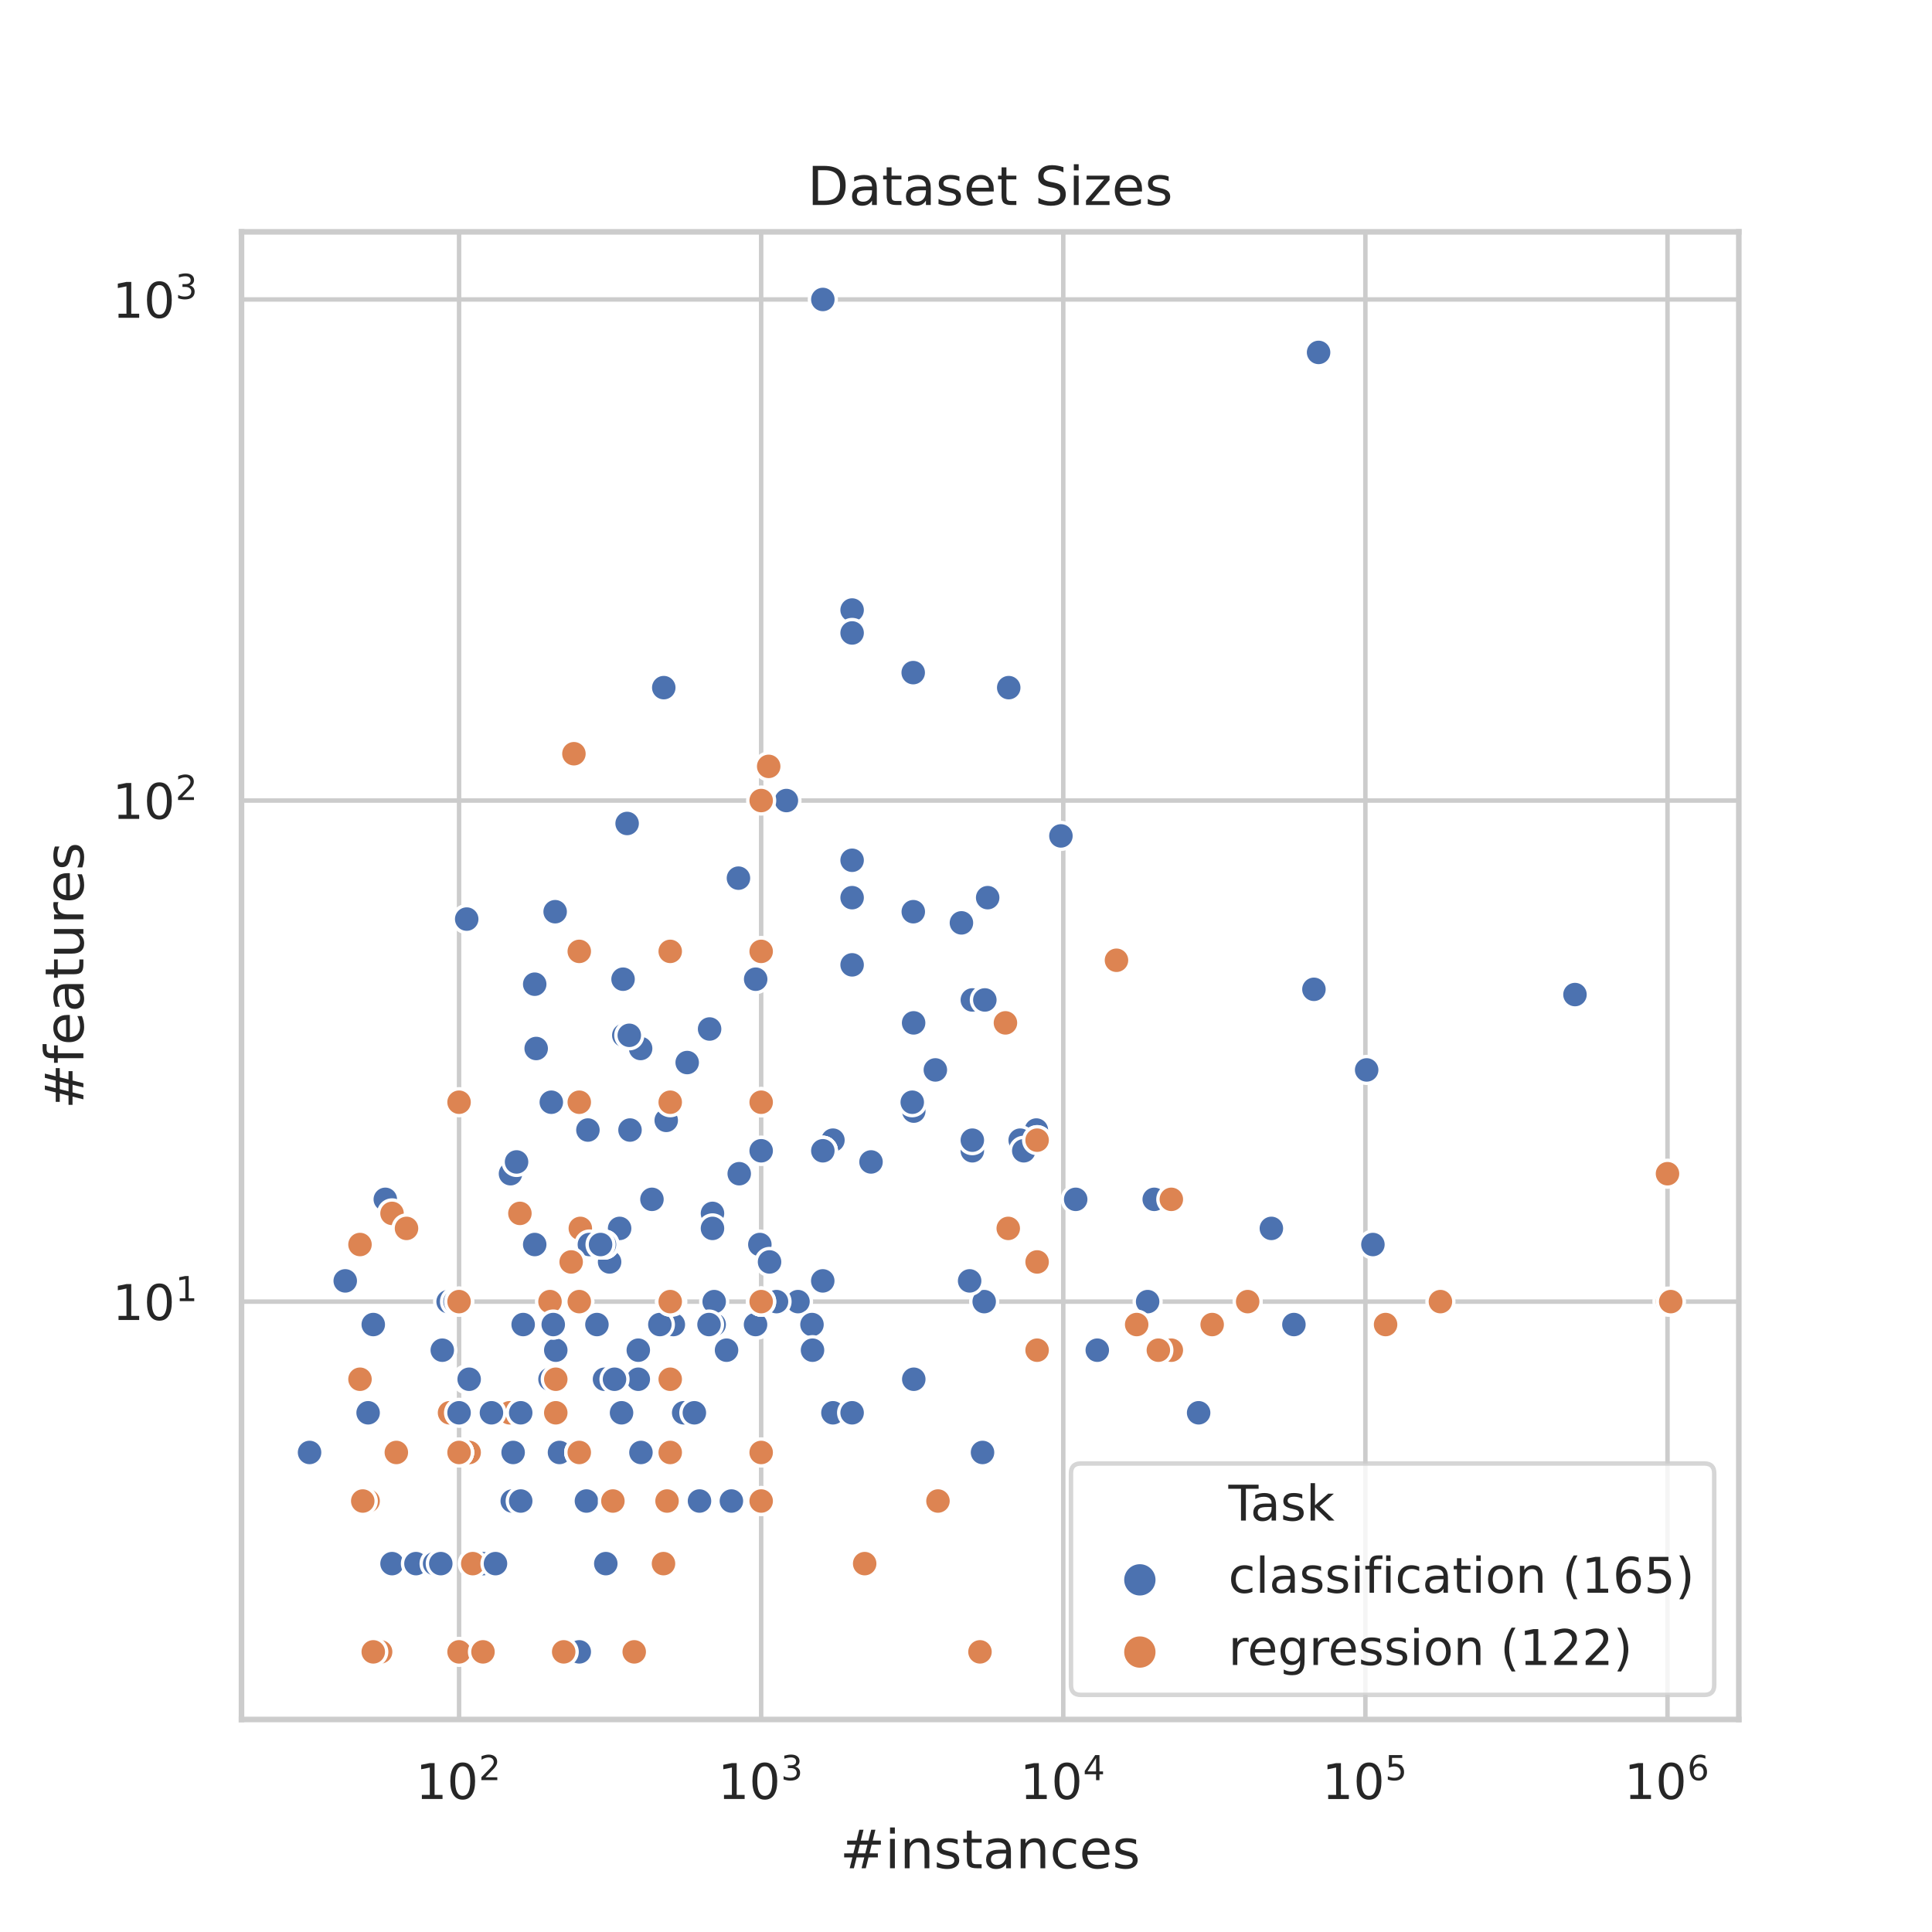 <?xml version="1.0" encoding="utf-8" standalone="no"?>
<!DOCTYPE svg PUBLIC "-//W3C//DTD SVG 1.1//EN"
  "http://www.w3.org/Graphics/SVG/1.1/DTD/svg11.dtd">
<!-- Created with matplotlib (https://matplotlib.org/) -->
<svg height="432pt" version="1.1" viewBox="0 0 432 432" width="432pt" xmlns="http://www.w3.org/2000/svg" xmlns:xlink="http://www.w3.org/1999/xlink">
 <defs>
  <style type="text/css">
*{stroke-linecap:butt;stroke-linejoin:round;}
  </style>
 </defs>
 <g id="figure_1">
  <g id="patch_1">
   <path d="M 0 432 
L 432 432 
L 432 0 
L 0 0 
z
" style="fill:#ffffff;"/>
  </g>
  <g id="axes_1">
   <g id="patch_2">
    <path d="M 54 384.48 
L 388.8 384.48 
L 388.8 51.84 
L 54 51.84 
z
" style="fill:#ffffff;"/>
   </g>
   <g id="matplotlib.axis_1">
    <g id="xtick_1">
     <g id="line2d_1">
      <path clip-path="url(#pa65898e60a)" d="M 102.647 384.48 
L 102.647 51.84 
" style="fill:none;stroke:#cccccc;stroke-linecap:round;"/>
     </g>
     <g id="text_1">
      <!-- $\mathdefault{10^{2}}$ -->
      <defs>
       <path d="M 12.406 8.297 
L 28.516 8.297 
L 28.516 63.922 
L 10.984 60.406 
L 10.984 69.391 
L 28.422 72.906 
L 38.281 72.906 
L 38.281 8.297 
L 54.391 8.297 
L 54.391 0 
L 12.406 0 
z
" id="DejaVuSans-49"/>
       <path d="M 31.781 66.406 
Q 24.172 66.406 20.328 58.906 
Q 16.5 51.422 16.5 36.375 
Q 16.5 21.391 20.328 13.891 
Q 24.172 6.391 31.781 6.391 
Q 39.453 6.391 43.281 13.891 
Q 47.125 21.391 47.125 36.375 
Q 47.125 51.422 43.281 58.906 
Q 39.453 66.406 31.781 66.406 
z
M 31.781 74.219 
Q 44.047 74.219 50.516 64.516 
Q 56.984 54.828 56.984 36.375 
Q 56.984 17.969 50.516 8.266 
Q 44.047 -1.422 31.781 -1.422 
Q 19.531 -1.422 13.062 8.266 
Q 6.594 17.969 6.594 36.375 
Q 6.594 54.828 13.062 64.516 
Q 19.531 74.219 31.781 74.219 
z
" id="DejaVuSans-48"/>
       <path d="M 19.188 8.297 
L 53.609 8.297 
L 53.609 0 
L 7.328 0 
L 7.328 8.297 
Q 12.938 14.109 22.625 23.891 
Q 32.328 33.688 34.812 36.531 
Q 39.547 41.844 41.422 45.531 
Q 43.312 49.219 43.312 52.781 
Q 43.312 58.594 39.234 62.25 
Q 35.156 65.922 28.609 65.922 
Q 23.969 65.922 18.812 64.312 
Q 13.672 62.703 7.812 59.422 
L 7.812 69.391 
Q 13.766 71.781 18.938 73 
Q 24.125 74.219 28.422 74.219 
Q 39.75 74.219 46.484 68.547 
Q 53.219 62.891 53.219 53.422 
Q 53.219 48.922 51.531 44.891 
Q 49.859 40.875 45.406 35.406 
Q 44.188 33.984 37.641 27.219 
Q 31.109 20.453 19.188 8.297 
z
" id="DejaVuSans-50"/>
      </defs>
      <g style="fill:#262626;" transform="translate(92.967 402.338)scale(0.11 -0.11)">
       <use transform="translate(0 0.766)" xlink:href="#DejaVuSans-49"/>
       <use transform="translate(63.623 0.766)" xlink:href="#DejaVuSans-48"/>
       <use transform="translate(128.203 39.047)scale(0.7)" xlink:href="#DejaVuSans-50"/>
      </g>
     </g>
    </g>
    <g id="xtick_2">
     <g id="line2d_2">
      <path clip-path="url(#pa65898e60a)" d="M 170.199 384.48 
L 170.199 51.84 
" style="fill:none;stroke:#cccccc;stroke-linecap:round;"/>
     </g>
     <g id="text_2">
      <!-- $\mathdefault{10^{3}}$ -->
      <defs>
       <path d="M 40.578 39.312 
Q 47.656 37.797 51.625 33 
Q 55.609 28.219 55.609 21.188 
Q 55.609 10.406 48.188 4.484 
Q 40.766 -1.422 27.094 -1.422 
Q 22.516 -1.422 17.656 -0.516 
Q 12.797 0.391 7.625 2.203 
L 7.625 11.719 
Q 11.719 9.328 16.594 8.109 
Q 21.484 6.891 26.812 6.891 
Q 36.078 6.891 40.938 10.547 
Q 45.797 14.203 45.797 21.188 
Q 45.797 27.641 41.281 31.266 
Q 36.766 34.906 28.719 34.906 
L 20.219 34.906 
L 20.219 43.016 
L 29.109 43.016 
Q 36.375 43.016 40.234 45.922 
Q 44.094 48.828 44.094 54.297 
Q 44.094 59.906 40.109 62.906 
Q 36.141 65.922 28.719 65.922 
Q 24.656 65.922 20.016 65.031 
Q 15.375 64.156 9.812 62.312 
L 9.812 71.094 
Q 15.438 72.656 20.344 73.438 
Q 25.25 74.219 29.594 74.219 
Q 40.828 74.219 47.359 69.109 
Q 53.906 64.016 53.906 55.328 
Q 53.906 49.266 50.438 45.094 
Q 46.969 40.922 40.578 39.312 
z
" id="DejaVuSans-51"/>
      </defs>
      <g style="fill:#262626;" transform="translate(160.519 402.338)scale(0.11 -0.11)">
       <use transform="translate(0 0.766)" xlink:href="#DejaVuSans-49"/>
       <use transform="translate(63.623 0.766)" xlink:href="#DejaVuSans-48"/>
       <use transform="translate(128.203 39.047)scale(0.7)" xlink:href="#DejaVuSans-51"/>
      </g>
     </g>
    </g>
    <g id="xtick_3">
     <g id="line2d_3">
      <path clip-path="url(#pa65898e60a)" d="M 237.752 384.48 
L 237.752 51.84 
" style="fill:none;stroke:#cccccc;stroke-linecap:round;"/>
     </g>
     <g id="text_3">
      <!-- $\mathdefault{10^{4}}$ -->
      <defs>
       <path d="M 37.797 64.312 
L 12.891 25.391 
L 37.797 25.391 
z
M 35.203 72.906 
L 47.609 72.906 
L 47.609 25.391 
L 58.016 25.391 
L 58.016 17.188 
L 47.609 17.188 
L 47.609 0 
L 37.797 0 
L 37.797 17.188 
L 4.891 17.188 
L 4.891 26.703 
z
" id="DejaVuSans-52"/>
      </defs>
      <g style="fill:#262626;" transform="translate(228.072 402.338)scale(0.11 -0.11)">
       <use transform="translate(0 0.684)" xlink:href="#DejaVuSans-49"/>
       <use transform="translate(63.623 0.684)" xlink:href="#DejaVuSans-48"/>
       <use transform="translate(128.203 38.966)scale(0.7)" xlink:href="#DejaVuSans-52"/>
      </g>
     </g>
    </g>
    <g id="xtick_4">
     <g id="line2d_4">
      <path clip-path="url(#pa65898e60a)" d="M 305.304 384.48 
L 305.304 51.84 
" style="fill:none;stroke:#cccccc;stroke-linecap:round;"/>
     </g>
     <g id="text_4">
      <!-- $\mathdefault{10^{5}}$ -->
      <defs>
       <path d="M 10.797 72.906 
L 49.516 72.906 
L 49.516 64.594 
L 19.828 64.594 
L 19.828 46.734 
Q 21.969 47.469 24.109 47.828 
Q 26.266 48.188 28.422 48.188 
Q 40.625 48.188 47.75 41.5 
Q 54.891 34.812 54.891 23.391 
Q 54.891 11.625 47.562 5.094 
Q 40.234 -1.422 26.906 -1.422 
Q 22.312 -1.422 17.547 -0.641 
Q 12.797 0.141 7.719 1.703 
L 7.719 11.625 
Q 12.109 9.234 16.797 8.062 
Q 21.484 6.891 26.703 6.891 
Q 35.156 6.891 40.078 11.328 
Q 45.016 15.766 45.016 23.391 
Q 45.016 31 40.078 35.438 
Q 35.156 39.891 26.703 39.891 
Q 22.75 39.891 18.812 39.016 
Q 14.891 38.141 10.797 36.281 
z
" id="DejaVuSans-53"/>
      </defs>
      <g style="fill:#262626;" transform="translate(295.624 402.338)scale(0.11 -0.11)">
       <use transform="translate(0 0.684)" xlink:href="#DejaVuSans-49"/>
       <use transform="translate(63.623 0.684)" xlink:href="#DejaVuSans-48"/>
       <use transform="translate(128.203 38.966)scale(0.7)" xlink:href="#DejaVuSans-53"/>
      </g>
     </g>
    </g>
    <g id="xtick_5">
     <g id="line2d_5">
      <path clip-path="url(#pa65898e60a)" d="M 372.857 384.48 
L 372.857 51.84 
" style="fill:none;stroke:#cccccc;stroke-linecap:round;"/>
     </g>
     <g id="text_5">
      <!-- $\mathdefault{10^{6}}$ -->
      <defs>
       <path d="M 33.016 40.375 
Q 26.375 40.375 22.484 35.828 
Q 18.609 31.297 18.609 23.391 
Q 18.609 15.531 22.484 10.953 
Q 26.375 6.391 33.016 6.391 
Q 39.656 6.391 43.531 10.953 
Q 47.406 15.531 47.406 23.391 
Q 47.406 31.297 43.531 35.828 
Q 39.656 40.375 33.016 40.375 
z
M 52.594 71.297 
L 52.594 62.312 
Q 48.875 64.062 45.094 64.984 
Q 41.312 65.922 37.594 65.922 
Q 27.828 65.922 22.672 59.328 
Q 17.531 52.734 16.797 39.406 
Q 19.672 43.656 24.016 45.922 
Q 28.375 48.188 33.594 48.188 
Q 44.578 48.188 50.953 41.516 
Q 57.328 34.859 57.328 23.391 
Q 57.328 12.156 50.688 5.359 
Q 44.047 -1.422 33.016 -1.422 
Q 20.359 -1.422 13.672 8.266 
Q 6.984 17.969 6.984 36.375 
Q 6.984 53.656 15.188 63.938 
Q 23.391 74.219 37.203 74.219 
Q 40.922 74.219 44.703 73.484 
Q 48.484 72.75 52.594 71.297 
z
" id="DejaVuSans-54"/>
      </defs>
      <g style="fill:#262626;" transform="translate(363.177 402.338)scale(0.11 -0.11)">
       <use transform="translate(0 0.766)" xlink:href="#DejaVuSans-49"/>
       <use transform="translate(63.623 0.766)" xlink:href="#DejaVuSans-48"/>
       <use transform="translate(128.203 39.047)scale(0.7)" xlink:href="#DejaVuSans-54"/>
      </g>
     </g>
    </g>
    <g id="xtick_6"/>
    <g id="xtick_7"/>
    <g id="xtick_8"/>
    <g id="xtick_9"/>
    <g id="xtick_10"/>
    <g id="xtick_11"/>
    <g id="xtick_12"/>
    <g id="xtick_13"/>
    <g id="xtick_14"/>
    <g id="xtick_15"/>
    <g id="xtick_16"/>
    <g id="xtick_17"/>
    <g id="xtick_18"/>
    <g id="xtick_19"/>
    <g id="xtick_20"/>
    <g id="xtick_21"/>
    <g id="xtick_22"/>
    <g id="xtick_23"/>
    <g id="xtick_24"/>
    <g id="xtick_25"/>
    <g id="xtick_26"/>
    <g id="xtick_27"/>
    <g id="xtick_28"/>
    <g id="xtick_29"/>
    <g id="xtick_30"/>
    <g id="xtick_31"/>
    <g id="xtick_32"/>
    <g id="xtick_33"/>
    <g id="xtick_34"/>
    <g id="xtick_35"/>
    <g id="xtick_36"/>
    <g id="xtick_37"/>
    <g id="xtick_38"/>
    <g id="xtick_39"/>
    <g id="xtick_40"/>
    <g id="xtick_41"/>
    <g id="xtick_42"/>
    <g id="xtick_43"/>
    <g id="xtick_44"/>
    <g id="xtick_45"/>
    <g id="text_6">
     <!-- #instances -->
     <defs>
      <path d="M 51.125 44 
L 36.922 44 
L 32.812 27.688 
L 47.125 27.688 
z
M 43.797 71.781 
L 38.719 51.516 
L 52.984 51.516 
L 58.109 71.781 
L 65.922 71.781 
L 60.891 51.516 
L 76.125 51.516 
L 76.125 44 
L 58.984 44 
L 54.984 27.688 
L 70.516 27.688 
L 70.516 20.219 
L 53.078 20.219 
L 48 0 
L 40.188 0 
L 45.219 20.219 
L 30.906 20.219 
L 25.875 0 
L 18.016 0 
L 23.094 20.219 
L 7.719 20.219 
L 7.719 27.688 
L 24.906 27.688 
L 29 44 
L 13.281 44 
L 13.281 51.516 
L 30.906 51.516 
L 35.891 71.781 
z
" id="DejaVuSans-35"/>
      <path d="M 9.422 54.688 
L 18.406 54.688 
L 18.406 0 
L 9.422 0 
z
M 9.422 75.984 
L 18.406 75.984 
L 18.406 64.594 
L 9.422 64.594 
z
" id="DejaVuSans-105"/>
      <path d="M 54.891 33.016 
L 54.891 0 
L 45.906 0 
L 45.906 32.719 
Q 45.906 40.484 42.875 44.328 
Q 39.844 48.188 33.797 48.188 
Q 26.516 48.188 22.312 43.547 
Q 18.109 38.922 18.109 30.906 
L 18.109 0 
L 9.078 0 
L 9.078 54.688 
L 18.109 54.688 
L 18.109 46.188 
Q 21.344 51.125 25.703 53.562 
Q 30.078 56 35.797 56 
Q 45.219 56 50.047 50.172 
Q 54.891 44.344 54.891 33.016 
z
" id="DejaVuSans-110"/>
      <path d="M 44.281 53.078 
L 44.281 44.578 
Q 40.484 46.531 36.375 47.5 
Q 32.281 48.484 27.875 48.484 
Q 21.188 48.484 17.844 46.438 
Q 14.5 44.391 14.5 40.281 
Q 14.5 37.156 16.891 35.375 
Q 19.281 33.594 26.516 31.984 
L 29.594 31.297 
Q 39.156 29.25 43.188 25.516 
Q 47.219 21.781 47.219 15.094 
Q 47.219 7.469 41.188 3.016 
Q 35.156 -1.422 24.609 -1.422 
Q 20.219 -1.422 15.453 -0.562 
Q 10.688 0.297 5.422 2 
L 5.422 11.281 
Q 10.406 8.688 15.234 7.391 
Q 20.062 6.109 24.812 6.109 
Q 31.156 6.109 34.562 8.281 
Q 37.984 10.453 37.984 14.406 
Q 37.984 18.062 35.516 20.016 
Q 33.062 21.969 24.703 23.781 
L 21.578 24.516 
Q 13.234 26.266 9.516 29.906 
Q 5.812 33.547 5.812 39.891 
Q 5.812 47.609 11.281 51.797 
Q 16.75 56 26.812 56 
Q 31.781 56 36.172 55.266 
Q 40.578 54.547 44.281 53.078 
z
" id="DejaVuSans-115"/>
      <path d="M 18.312 70.219 
L 18.312 54.688 
L 36.812 54.688 
L 36.812 47.703 
L 18.312 47.703 
L 18.312 18.016 
Q 18.312 11.328 20.141 9.422 
Q 21.969 7.516 27.594 7.516 
L 36.812 7.516 
L 36.812 0 
L 27.594 0 
Q 17.188 0 13.234 3.875 
Q 9.281 7.766 9.281 18.016 
L 9.281 47.703 
L 2.688 47.703 
L 2.688 54.688 
L 9.281 54.688 
L 9.281 70.219 
z
" id="DejaVuSans-116"/>
      <path d="M 34.281 27.484 
Q 23.391 27.484 19.188 25 
Q 14.984 22.516 14.984 16.5 
Q 14.984 11.719 18.141 8.906 
Q 21.297 6.109 26.703 6.109 
Q 34.188 6.109 38.703 11.406 
Q 43.219 16.703 43.219 25.484 
L 43.219 27.484 
z
M 52.203 31.203 
L 52.203 0 
L 43.219 0 
L 43.219 8.297 
Q 40.141 3.328 35.547 0.953 
Q 30.953 -1.422 24.312 -1.422 
Q 15.922 -1.422 10.953 3.297 
Q 6 8.016 6 15.922 
Q 6 25.141 12.172 29.828 
Q 18.359 34.516 30.609 34.516 
L 43.219 34.516 
L 43.219 35.406 
Q 43.219 41.609 39.141 45 
Q 35.062 48.391 27.688 48.391 
Q 23 48.391 18.547 47.266 
Q 14.109 46.141 10.016 43.891 
L 10.016 52.203 
Q 14.938 54.109 19.578 55.047 
Q 24.219 56 28.609 56 
Q 40.484 56 46.344 49.844 
Q 52.203 43.703 52.203 31.203 
z
" id="DejaVuSans-97"/>
      <path d="M 48.781 52.594 
L 48.781 44.188 
Q 44.969 46.297 41.141 47.344 
Q 37.312 48.391 33.406 48.391 
Q 24.656 48.391 19.812 42.844 
Q 14.984 37.312 14.984 27.297 
Q 14.984 17.281 19.812 11.734 
Q 24.656 6.203 33.406 6.203 
Q 37.312 6.203 41.141 7.25 
Q 44.969 8.297 48.781 10.406 
L 48.781 2.094 
Q 45.016 0.344 40.984 -0.531 
Q 36.969 -1.422 32.422 -1.422 
Q 20.062 -1.422 12.781 6.344 
Q 5.516 14.109 5.516 27.297 
Q 5.516 40.672 12.859 48.328 
Q 20.219 56 33.016 56 
Q 37.156 56 41.109 55.141 
Q 45.062 54.297 48.781 52.594 
z
" id="DejaVuSans-99"/>
      <path d="M 56.203 29.594 
L 56.203 25.203 
L 14.891 25.203 
Q 15.484 15.922 20.484 11.062 
Q 25.484 6.203 34.422 6.203 
Q 39.594 6.203 44.453 7.469 
Q 49.312 8.734 54.109 11.281 
L 54.109 2.781 
Q 49.266 0.734 44.188 -0.344 
Q 39.109 -1.422 33.891 -1.422 
Q 20.797 -1.422 13.156 6.188 
Q 5.516 13.812 5.516 26.812 
Q 5.516 40.234 12.766 48.109 
Q 20.016 56 32.328 56 
Q 43.359 56 49.781 48.891 
Q 56.203 41.797 56.203 29.594 
z
M 47.219 32.234 
Q 47.125 39.594 43.094 43.984 
Q 39.062 48.391 32.422 48.391 
Q 24.906 48.391 20.391 44.141 
Q 15.875 39.891 15.188 32.172 
z
" id="DejaVuSans-101"/>
     </defs>
     <g style="fill:#262626;" transform="translate(187.829 417.744)scale(0.12 -0.12)">
      <use xlink:href="#DejaVuSans-35"/>
      <use x="83.789" xlink:href="#DejaVuSans-105"/>
      <use x="111.572" xlink:href="#DejaVuSans-110"/>
      <use x="174.951" xlink:href="#DejaVuSans-115"/>
      <use x="227.051" xlink:href="#DejaVuSans-116"/>
      <use x="266.26" xlink:href="#DejaVuSans-97"/>
      <use x="327.539" xlink:href="#DejaVuSans-110"/>
      <use x="390.918" xlink:href="#DejaVuSans-99"/>
      <use x="445.898" xlink:href="#DejaVuSans-101"/>
      <use x="507.422" xlink:href="#DejaVuSans-115"/>
     </g>
    </g>
   </g>
   <g id="matplotlib.axis_2">
    <g id="ytick_1">
     <g id="line2d_6">
      <path clip-path="url(#pa65898e60a)" d="M 54 291.045 
L 388.8 291.045 
" style="fill:none;stroke:#cccccc;stroke-linecap:round;"/>
     </g>
     <g id="text_7">
      <!-- $\mathdefault{10^{1}}$ -->
      <g style="fill:#262626;" transform="translate(25.14 295.225)scale(0.11 -0.11)">
       <use transform="translate(0 0.684)" xlink:href="#DejaVuSans-49"/>
       <use transform="translate(63.623 0.684)" xlink:href="#DejaVuSans-48"/>
       <use transform="translate(128.203 38.966)scale(0.7)" xlink:href="#DejaVuSans-49"/>
      </g>
     </g>
    </g>
    <g id="ytick_2">
     <g id="line2d_7">
      <path clip-path="url(#pa65898e60a)" d="M 54 179.003 
L 388.8 179.003 
" style="fill:none;stroke:#cccccc;stroke-linecap:round;"/>
     </g>
     <g id="text_8">
      <!-- $\mathdefault{10^{2}}$ -->
      <g style="fill:#262626;" transform="translate(25.14 183.182)scale(0.11 -0.11)">
       <use transform="translate(0 0.766)" xlink:href="#DejaVuSans-49"/>
       <use transform="translate(63.623 0.766)" xlink:href="#DejaVuSans-48"/>
       <use transform="translate(128.203 39.047)scale(0.7)" xlink:href="#DejaVuSans-50"/>
      </g>
     </g>
    </g>
    <g id="ytick_3">
     <g id="line2d_8">
      <path clip-path="url(#pa65898e60a)" d="M 54 66.96 
L 388.8 66.96 
" style="fill:none;stroke:#cccccc;stroke-linecap:round;"/>
     </g>
     <g id="text_9">
      <!-- $\mathdefault{10^{3}}$ -->
      <g style="fill:#262626;" transform="translate(25.14 71.139)scale(0.11 -0.11)">
       <use transform="translate(0 0.766)" xlink:href="#DejaVuSans-49"/>
       <use transform="translate(63.623 0.766)" xlink:href="#DejaVuSans-48"/>
       <use transform="translate(128.203 39.047)scale(0.7)" xlink:href="#DejaVuSans-51"/>
      </g>
     </g>
    </g>
    <g id="ytick_4"/>
    <g id="ytick_5"/>
    <g id="ytick_6"/>
    <g id="ytick_7"/>
    <g id="ytick_8"/>
    <g id="ytick_9"/>
    <g id="ytick_10"/>
    <g id="ytick_11"/>
    <g id="ytick_12"/>
    <g id="ytick_13"/>
    <g id="ytick_14"/>
    <g id="ytick_15"/>
    <g id="ytick_16"/>
    <g id="ytick_17"/>
    <g id="ytick_18"/>
    <g id="ytick_19"/>
    <g id="ytick_20"/>
    <g id="ytick_21"/>
    <g id="ytick_22"/>
    <g id="ytick_23"/>
    <g id="ytick_24"/>
    <g id="ytick_25"/>
    <g id="ytick_26"/>
    <g id="ytick_27"/>
    <g id="text_10">
     <!-- #features -->
     <defs>
      <path d="M 37.109 75.984 
L 37.109 68.5 
L 28.516 68.5 
Q 23.688 68.5 21.797 66.547 
Q 19.922 64.594 19.922 59.516 
L 19.922 54.688 
L 34.719 54.688 
L 34.719 47.703 
L 19.922 47.703 
L 19.922 0 
L 10.891 0 
L 10.891 47.703 
L 2.297 47.703 
L 2.297 54.688 
L 10.891 54.688 
L 10.891 58.5 
Q 10.891 67.625 15.141 71.797 
Q 19.391 75.984 28.609 75.984 
z
" id="DejaVuSans-102"/>
      <path d="M 8.5 21.578 
L 8.5 54.688 
L 17.484 54.688 
L 17.484 21.922 
Q 17.484 14.156 20.5 10.266 
Q 23.531 6.391 29.594 6.391 
Q 36.859 6.391 41.078 11.031 
Q 45.312 15.672 45.312 23.688 
L 45.312 54.688 
L 54.297 54.688 
L 54.297 0 
L 45.312 0 
L 45.312 8.406 
Q 42.047 3.422 37.719 1 
Q 33.406 -1.422 27.688 -1.422 
Q 18.266 -1.422 13.375 4.438 
Q 8.5 10.297 8.5 21.578 
z
M 31.109 56 
z
" id="DejaVuSans-117"/>
      <path d="M 41.109 46.297 
Q 39.594 47.172 37.812 47.578 
Q 36.031 48 33.891 48 
Q 26.266 48 22.188 43.047 
Q 18.109 38.094 18.109 28.812 
L 18.109 0 
L 9.078 0 
L 9.078 54.688 
L 18.109 54.688 
L 18.109 46.188 
Q 20.953 51.172 25.484 53.578 
Q 30.031 56 36.531 56 
Q 37.453 56 38.578 55.875 
Q 39.703 55.766 41.062 55.516 
z
" id="DejaVuSans-114"/>
     </defs>
     <g style="fill:#262626;" transform="translate(18.644 247.972)rotate(-90)scale(0.12 -0.12)">
      <use xlink:href="#DejaVuSans-35"/>
      <use x="83.789" xlink:href="#DejaVuSans-102"/>
      <use x="118.994" xlink:href="#DejaVuSans-101"/>
      <use x="180.518" xlink:href="#DejaVuSans-97"/>
      <use x="241.797" xlink:href="#DejaVuSans-116"/>
      <use x="281.006" xlink:href="#DejaVuSans-117"/>
      <use x="344.385" xlink:href="#DejaVuSans-114"/>
      <use x="383.248" xlink:href="#DejaVuSans-101"/>
      <use x="444.771" xlink:href="#DejaVuSans-115"/>
     </g>
    </g>
   </g>
   <g id="PathCollection_1">
    <defs>
     <path d="M 0 3 
C 0.796 3 1.559 2.684 2.121 2.121 
C 2.684 1.559 3 0.796 3 0 
C 3 -0.796 2.684 -1.559 2.121 -2.121 
C 1.559 -2.684 0.796 -3 0 -3 
C -0.796 -3 -1.559 -2.684 -2.121 -2.121 
C -2.684 -1.559 -3 -0.796 -3 0 
C -3 0.796 -2.684 1.559 -2.121 2.121 
C -1.559 2.684 -0.796 3 0 3 
z
" id="C0_0_e5c289a30e"/>
    </defs>
    <g clip-path="url(#pa65898e60a)">
     <use style="fill:#4c72b0;stroke:#ffffff;stroke-width:0.75;" x="181.562" xlink:href="#C0_0_e5c289a30e" y="296.172"/>
    </g>
    <g clip-path="url(#pa65898e60a)">
     <use style="fill:#dd8452;stroke:#ffffff;stroke-width:0.75;" x="170.199" xlink:href="#C0_0_e5c289a30e" y="212.731"/>
    </g>
    <g clip-path="url(#pa65898e60a)">
     <use style="fill:#dd8452;stroke:#ffffff;stroke-width:0.75;" x="322.08" xlink:href="#C0_0_e5c289a30e" y="291.045"/>
    </g>
    <g clip-path="url(#pa65898e60a)">
     <use style="fill:#dd8452;stroke:#ffffff;stroke-width:0.75;" x="148.359" xlink:href="#C0_0_e5c289a30e" y="349.63"/>
    </g>
    <g clip-path="url(#pa65898e60a)">
     <use style="fill:#4c72b0;stroke:#ffffff;stroke-width:0.75;" x="114.148" xlink:href="#C0_0_e5c289a30e" y="262.444"/>
    </g>
    <g clip-path="url(#pa65898e60a)">
     <use style="fill:#4c72b0;stroke:#ffffff;stroke-width:0.75;" x="194.762" xlink:href="#C0_0_e5c289a30e" y="259.813"/>
    </g>
    <g clip-path="url(#pa65898e60a)">
     <use style="fill:#4c72b0;stroke:#ffffff;stroke-width:0.75;" x="124.273" xlink:href="#C0_0_e5c289a30e" y="301.904"/>
    </g>
    <g clip-path="url(#pa65898e60a)">
     <use style="fill:#4c72b0;stroke:#ffffff;stroke-width:0.75;" x="178.433" xlink:href="#C0_0_e5c289a30e" y="291.045"/>
    </g>
    <g clip-path="url(#pa65898e60a)">
     <use style="fill:#4c72b0;stroke:#ffffff;stroke-width:0.75;" x="114.542" xlink:href="#C0_0_e5c289a30e" y="335.632"/>
    </g>
    <g clip-path="url(#pa65898e60a)">
     <use style="fill:#4c72b0;stroke:#ffffff;stroke-width:0.75;" x="140.871" xlink:href="#C0_0_e5c289a30e" y="252.68"/>
    </g>
    <g clip-path="url(#pa65898e60a)">
     <use style="fill:#4c72b0;stroke:#ffffff;stroke-width:0.75;" x="143.317" xlink:href="#C0_0_e5c289a30e" y="324.774"/>
    </g>
    <g clip-path="url(#pa65898e60a)">
     <use style="fill:#dd8452;stroke:#ffffff;stroke-width:0.75;" x="149.151" xlink:href="#C0_0_e5c289a30e" y="335.632"/>
    </g>
    <g clip-path="url(#pa65898e60a)">
     <use style="fill:#4c72b0;stroke:#ffffff;stroke-width:0.75;" x="139.316" xlink:href="#C0_0_e5c289a30e" y="218.951"/>
    </g>
    <g clip-path="url(#pa65898e60a)">
     <use style="fill:#dd8452;stroke:#ffffff;stroke-width:0.75;" x="170.199" xlink:href="#C0_0_e5c289a30e" y="246.459"/>
    </g>
    <g clip-path="url(#pa65898e60a)">
     <use style="fill:#dd8452;stroke:#ffffff;stroke-width:0.75;" x="129.528" xlink:href="#C0_0_e5c289a30e" y="324.774"/>
    </g>
    <g clip-path="url(#pa65898e60a)">
     <use style="fill:#dd8452;stroke:#ffffff;stroke-width:0.75;" x="149.864" xlink:href="#C0_0_e5c289a30e" y="308.401"/>
    </g>
    <g clip-path="url(#pa65898e60a)">
     <use style="fill:#4c72b0;stroke:#ffffff;stroke-width:0.75;" x="152.978" xlink:href="#C0_0_e5c289a30e" y="315.902"/>
    </g>
    <g clip-path="url(#pa65898e60a)">
     <use style="fill:#4c72b0;stroke:#ffffff;stroke-width:0.75;" x="169.904" xlink:href="#C0_0_e5c289a30e" y="278.279"/>
    </g>
    <g clip-path="url(#pa65898e60a)">
     <use style="fill:#4c72b0;stroke:#ffffff;stroke-width:0.75;" x="100.2" xlink:href="#C0_0_e5c289a30e" y="291.045"/>
    </g>
    <g clip-path="url(#pa65898e60a)">
     <use style="fill:#4c72b0;stroke:#ffffff;stroke-width:0.75;" x="258.087" xlink:href="#C0_0_e5c289a30e" y="268.175"/>
    </g>
    <g clip-path="url(#pa65898e60a)">
     <use style="fill:#4c72b0;stroke:#ffffff;stroke-width:0.75;" x="87.66" xlink:href="#C0_0_e5c289a30e" y="349.63"/>
    </g>
    <g clip-path="url(#pa65898e60a)">
     <use style="fill:#4c72b0;stroke:#ffffff;stroke-width:0.75;" x="373.582" xlink:href="#C0_0_e5c289a30e" y="291.045"/>
    </g>
    <g clip-path="url(#pa65898e60a)">
     <use style="fill:#4c72b0;stroke:#ffffff;stroke-width:0.75;" x="107.996" xlink:href="#C0_0_e5c289a30e" y="349.63"/>
    </g>
    <g clip-path="url(#pa65898e60a)">
     <use style="fill:#4c72b0;stroke:#ffffff;stroke-width:0.75;" x="181.562" xlink:href="#C0_0_e5c289a30e" y="296.172"/>
    </g>
    <g clip-path="url(#pa65898e60a)">
     <use style="fill:#4c72b0;stroke:#ffffff;stroke-width:0.75;" x="217.416" xlink:href="#C0_0_e5c289a30e" y="223.589"/>
    </g>
    <g clip-path="url(#pa65898e60a)">
     <use style="fill:#dd8452;stroke:#ffffff;stroke-width:0.75;" x="102.647" xlink:href="#C0_0_e5c289a30e" y="291.045"/>
    </g>
    <g clip-path="url(#pa65898e60a)">
     <use style="fill:#dd8452;stroke:#ffffff;stroke-width:0.75;" x="129.762" xlink:href="#C0_0_e5c289a30e" y="274.673"/>
    </g>
    <g clip-path="url(#pa65898e60a)">
     <use style="fill:#4c72b0;stroke:#ffffff;stroke-width:0.75;" x="98.896" xlink:href="#C0_0_e5c289a30e" y="301.904"/>
    </g>
    <g clip-path="url(#pa65898e60a)">
     <use style="fill:#dd8452;stroke:#ffffff;stroke-width:0.75;" x="149.864" xlink:href="#C0_0_e5c289a30e" y="246.459"/>
    </g>
    <g clip-path="url(#pa65898e60a)">
     <use style="fill:#dd8452;stroke:#ffffff;stroke-width:0.75;" x="80.496" xlink:href="#C0_0_e5c289a30e" y="308.401"/>
    </g>
    <g clip-path="url(#pa65898e60a)">
     <use style="fill:#4c72b0;stroke:#ffffff;stroke-width:0.75;" x="228.918" xlink:href="#C0_0_e5c289a30e" y="257.317"/>
    </g>
    <g clip-path="url(#pa65898e60a)">
     <use style="fill:#dd8452;stroke:#ffffff;stroke-width:0.75;" x="102.647" xlink:href="#C0_0_e5c289a30e" y="369.36"/>
    </g>
    <g clip-path="url(#pa65898e60a)">
     <use style="fill:#4c72b0;stroke:#ffffff;stroke-width:0.75;" x="204.195" xlink:href="#C0_0_e5c289a30e" y="150.401"/>
    </g>
    <g clip-path="url(#pa65898e60a)">
     <use style="fill:#4c72b0;stroke:#ffffff;stroke-width:0.75;" x="123.706" xlink:href="#C0_0_e5c289a30e" y="296.172"/>
    </g>
    <g clip-path="url(#pa65898e60a)">
     <use style="fill:#dd8452;stroke:#ffffff;stroke-width:0.75;" x="102.647" xlink:href="#C0_0_e5c289a30e" y="246.459"/>
    </g>
    <g clip-path="url(#pa65898e60a)">
     <use style="fill:#4c72b0;stroke:#ffffff;stroke-width:0.75;" x="145.778" xlink:href="#C0_0_e5c289a30e" y="268.175"/>
    </g>
    <g clip-path="url(#pa65898e60a)">
     <use style="fill:#4c72b0;stroke:#ffffff;stroke-width:0.75;" x="204.287" xlink:href="#C0_0_e5c289a30e" y="228.716"/>
    </g>
    <g clip-path="url(#pa65898e60a)">
     <use style="fill:#4c72b0;stroke:#ffffff;stroke-width:0.75;" x="116.435" xlink:href="#C0_0_e5c289a30e" y="335.632"/>
    </g>
    <g clip-path="url(#pa65898e60a)">
     <use style="fill:#4c72b0;stroke:#ffffff;stroke-width:0.75;" x="224.819" xlink:href="#C0_0_e5c289a30e" y="228.716"/>
    </g>
    <g clip-path="url(#pa65898e60a)">
     <use style="fill:#4c72b0;stroke:#ffffff;stroke-width:0.75;" x="138.978" xlink:href="#C0_0_e5c289a30e" y="315.902"/>
    </g>
    <g clip-path="url(#pa65898e60a)">
     <use style="fill:#dd8452;stroke:#ffffff;stroke-width:0.75;" x="149.864" xlink:href="#C0_0_e5c289a30e" y="291.045"/>
    </g>
    <g clip-path="url(#pa65898e60a)">
     <use style="fill:#dd8452;stroke:#ffffff;stroke-width:0.75;" x="149.864" xlink:href="#C0_0_e5c289a30e" y="324.774"/>
    </g>
    <g clip-path="url(#pa65898e60a)">
     <use style="fill:#dd8452;stroke:#ffffff;stroke-width:0.75;" x="170.199" xlink:href="#C0_0_e5c289a30e" y="246.459"/>
    </g>
    <g clip-path="url(#pa65898e60a)">
     <use style="fill:#4c72b0;stroke:#ffffff;stroke-width:0.75;" x="172.074" xlink:href="#C0_0_e5c289a30e" y="291.045"/>
    </g>
    <g clip-path="url(#pa65898e60a)">
     <use style="fill:#dd8452;stroke:#ffffff;stroke-width:0.75;" x="85.107" xlink:href="#C0_0_e5c289a30e" y="369.36"/>
    </g>
    <g clip-path="url(#pa65898e60a)">
     <use style="fill:#4c72b0;stroke:#ffffff;stroke-width:0.75;" x="139.484" xlink:href="#C0_0_e5c289a30e" y="231.497"/>
    </g>
    <g clip-path="url(#pa65898e60a)">
     <use style="fill:#4c72b0;stroke:#ffffff;stroke-width:0.75;" x="138.893" xlink:href="#C0_0_e5c289a30e" y="315.902"/>
    </g>
    <g clip-path="url(#pa65898e60a)">
     <use style="fill:#dd8452;stroke:#ffffff;stroke-width:0.75;" x="261.911" xlink:href="#C0_0_e5c289a30e" y="268.175"/>
    </g>
    <g clip-path="url(#pa65898e60a)">
     <use style="fill:#4c72b0;stroke:#ffffff;stroke-width:0.75;" x="169.396" xlink:href="#C0_0_e5c289a30e" y="296.172"/>
    </g>
    <g clip-path="url(#pa65898e60a)">
     <use style="fill:#4c72b0;stroke:#ffffff;stroke-width:0.75;" x="150.56" xlink:href="#C0_0_e5c289a30e" y="296.172"/>
    </g>
    <g clip-path="url(#pa65898e60a)">
     <use style="fill:#dd8452;stroke:#ffffff;stroke-width:0.75;" x="104.904" xlink:href="#C0_0_e5c289a30e" y="324.774"/>
    </g>
    <g clip-path="url(#pa65898e60a)">
     <use style="fill:#4c72b0;stroke:#ffffff;stroke-width:0.75;" x="186.246" xlink:href="#C0_0_e5c289a30e" y="315.902"/>
    </g>
    <g clip-path="url(#pa65898e60a)">
     <use style="fill:#4c72b0;stroke:#ffffff;stroke-width:0.75;" x="114.737" xlink:href="#C0_0_e5c289a30e" y="324.774"/>
    </g>
    <g clip-path="url(#pa65898e60a)">
     <use style="fill:#dd8452;stroke:#ffffff;stroke-width:0.75;" x="170.199" xlink:href="#C0_0_e5c289a30e" y="324.774"/>
    </g>
    <g clip-path="url(#pa65898e60a)">
     <use style="fill:#dd8452;stroke:#ffffff;stroke-width:0.75;" x="149.864" xlink:href="#C0_0_e5c289a30e" y="212.731"/>
    </g>
    <g clip-path="url(#pa65898e60a)">
     <use style="fill:#4c72b0;stroke:#ffffff;stroke-width:0.75;" x="122.982" xlink:href="#C0_0_e5c289a30e" y="308.401"/>
    </g>
    <g clip-path="url(#pa65898e60a)">
     <use style="fill:#4c72b0;stroke:#ffffff;stroke-width:0.75;" x="225.553" xlink:href="#C0_0_e5c289a30e" y="153.758"/>
    </g>
    <g clip-path="url(#pa65898e60a)">
     <use style="fill:#4c72b0;stroke:#ffffff;stroke-width:0.75;" x="231.657" xlink:href="#C0_0_e5c289a30e" y="252.68"/>
    </g>
    <g clip-path="url(#pa65898e60a)">
     <use style="fill:#dd8452;stroke:#ffffff;stroke-width:0.75;" x="149.864" xlink:href="#C0_0_e5c289a30e" y="291.045"/>
    </g>
    <g clip-path="url(#pa65898e60a)">
     <use style="fill:#dd8452;stroke:#ffffff;stroke-width:0.75;" x="372.857" xlink:href="#C0_0_e5c289a30e" y="291.045"/>
    </g>
    <g clip-path="url(#pa65898e60a)">
     <use style="fill:#4c72b0;stroke:#ffffff;stroke-width:0.75;" x="305.587" xlink:href="#C0_0_e5c289a30e" y="239.237"/>
    </g>
    <g clip-path="url(#pa65898e60a)">
     <use style="fill:#dd8452;stroke:#ffffff;stroke-width:0.75;" x="309.82" xlink:href="#C0_0_e5c289a30e" y="296.172"/>
    </g>
    <g clip-path="url(#pa65898e60a)">
     <use style="fill:#4c72b0;stroke:#ffffff;stroke-width:0.75;" x="115.504" xlink:href="#C0_0_e5c289a30e" y="259.813"/>
    </g>
    <g clip-path="url(#pa65898e60a)">
     <use style="fill:#dd8452;stroke:#ffffff;stroke-width:0.75;" x="170.199" xlink:href="#C0_0_e5c289a30e" y="291.045"/>
    </g>
    <g clip-path="url(#pa65898e60a)">
     <use style="fill:#dd8452;stroke:#ffffff;stroke-width:0.75;" x="224.819" xlink:href="#C0_0_e5c289a30e" y="228.716"/>
    </g>
    <g clip-path="url(#pa65898e60a)">
     <use style="fill:#dd8452;stroke:#ffffff;stroke-width:0.75;" x="102.647" xlink:href="#C0_0_e5c289a30e" y="291.045"/>
    </g>
    <g clip-path="url(#pa65898e60a)">
     <use style="fill:#dd8452;stroke:#ffffff;stroke-width:0.75;" x="124.273" xlink:href="#C0_0_e5c289a30e" y="315.902"/>
    </g>
    <g clip-path="url(#pa65898e60a)">
     <use style="fill:#dd8452;stroke:#ffffff;stroke-width:0.75;" x="124.273" xlink:href="#C0_0_e5c289a30e" y="308.401"/>
    </g>
    <g clip-path="url(#pa65898e60a)">
     <use style="fill:#4c72b0;stroke:#ffffff;stroke-width:0.75;" x="152.873" xlink:href="#C0_0_e5c289a30e" y="315.902"/>
    </g>
    <g clip-path="url(#pa65898e60a)">
     <use style="fill:#4c72b0;stroke:#ffffff;stroke-width:0.75;" x="142.725" xlink:href="#C0_0_e5c289a30e" y="301.904"/>
    </g>
    <g clip-path="url(#pa65898e60a)">
     <use style="fill:#4c72b0;stroke:#ffffff;stroke-width:0.75;" x="293.798" xlink:href="#C0_0_e5c289a30e" y="221.215"/>
    </g>
    <g clip-path="url(#pa65898e60a)">
     <use style="fill:#dd8452;stroke:#ffffff;stroke-width:0.75;" x="148.359" xlink:href="#C0_0_e5c289a30e" y="349.63"/>
    </g>
    <g clip-path="url(#pa65898e60a)">
     <use style="fill:#4c72b0;stroke:#ffffff;stroke-width:0.75;" x="168.94" xlink:href="#C0_0_e5c289a30e" y="296.172"/>
    </g>
    <g clip-path="url(#pa65898e60a)">
     <use style="fill:#dd8452;stroke:#ffffff;stroke-width:0.75;" x="100.518" xlink:href="#C0_0_e5c289a30e" y="315.902"/>
    </g>
    <g clip-path="url(#pa65898e60a)">
     <use style="fill:#4c72b0;stroke:#ffffff;stroke-width:0.75;" x="220.068" xlink:href="#C0_0_e5c289a30e" y="291.045"/>
    </g>
    <g clip-path="url(#pa65898e60a)">
     <use style="fill:#4c72b0;stroke:#ffffff;stroke-width:0.75;" x="138.978" xlink:href="#C0_0_e5c289a30e" y="315.902"/>
    </g>
    <g clip-path="url(#pa65898e60a)">
     <use style="fill:#4c72b0;stroke:#ffffff;stroke-width:0.75;" x="145.778" xlink:href="#C0_0_e5c289a30e" y="268.175"/>
    </g>
    <g clip-path="url(#pa65898e60a)">
     <use style="fill:#dd8452;stroke:#ffffff;stroke-width:0.75;" x="219.126" xlink:href="#C0_0_e5c289a30e" y="369.36"/>
    </g>
    <g clip-path="url(#pa65898e60a)">
     <use style="fill:#4c72b0;stroke:#ffffff;stroke-width:0.75;" x="220.846" xlink:href="#C0_0_e5c289a30e" y="200.719"/>
    </g>
    <g clip-path="url(#pa65898e60a)">
     <use style="fill:#4c72b0;stroke:#ffffff;stroke-width:0.75;" x="216.812" xlink:href="#C0_0_e5c289a30e" y="286.408"/>
    </g>
    <g clip-path="url(#pa65898e60a)">
     <use style="fill:#dd8452;stroke:#ffffff;stroke-width:0.75;" x="170.199" xlink:href="#C0_0_e5c289a30e" y="335.632"/>
    </g>
    <g clip-path="url(#pa65898e60a)">
     <use style="fill:#dd8452;stroke:#ffffff;stroke-width:0.75;" x="170.199" xlink:href="#C0_0_e5c289a30e" y="324.774"/>
    </g>
    <g clip-path="url(#pa65898e60a)">
     <use style="fill:#4c72b0;stroke:#ffffff;stroke-width:0.75;" x="256.613" xlink:href="#C0_0_e5c289a30e" y="291.045"/>
    </g>
    <g clip-path="url(#pa65898e60a)">
     <use style="fill:#4c72b0;stroke:#ffffff;stroke-width:0.75;" x="135.169" xlink:href="#C0_0_e5c289a30e" y="308.401"/>
    </g>
    <g clip-path="url(#pa65898e60a)">
     <use style="fill:#4c72b0;stroke:#ffffff;stroke-width:0.75;" x="82.311" xlink:href="#C0_0_e5c289a30e" y="335.632"/>
    </g>
    <g clip-path="url(#pa65898e60a)">
     <use style="fill:#4c72b0;stroke:#ffffff;stroke-width:0.75;" x="86.155" xlink:href="#C0_0_e5c289a30e" y="268.175"/>
    </g>
    <g clip-path="url(#pa65898e60a)">
     <use style="fill:#4c72b0;stroke:#ffffff;stroke-width:0.75;" x="204.323" xlink:href="#C0_0_e5c289a30e" y="248.446"/>
    </g>
    <g clip-path="url(#pa65898e60a)">
     <use style="fill:#dd8452;stroke:#ffffff;stroke-width:0.75;" x="129.528" xlink:href="#C0_0_e5c289a30e" y="246.459"/>
    </g>
    <g clip-path="url(#pa65898e60a)">
     <use style="fill:#dd8452;stroke:#ffffff;stroke-width:0.75;" x="171.881" xlink:href="#C0_0_e5c289a30e" y="171.363"/>
    </g>
    <g clip-path="url(#pa65898e60a)">
     <use style="fill:#4c72b0;stroke:#ffffff;stroke-width:0.75;" x="147.545" xlink:href="#C0_0_e5c289a30e" y="296.172"/>
    </g>
    <g clip-path="url(#pa65898e60a)">
     <use style="fill:#4c72b0;stroke:#ffffff;stroke-width:0.75;" x="125.104" xlink:href="#C0_0_e5c289a30e" y="324.774"/>
    </g>
    <g clip-path="url(#pa65898e60a)">
     <use style="fill:#dd8452;stroke:#ffffff;stroke-width:0.75;" x="372.857" xlink:href="#C0_0_e5c289a30e" y="262.444"/>
    </g>
    <g clip-path="url(#pa65898e60a)">
     <use style="fill:#4c72b0;stroke:#ffffff;stroke-width:0.75;" x="190.535" xlink:href="#C0_0_e5c289a30e" y="192.357"/>
    </g>
    <g clip-path="url(#pa65898e60a)">
     <use style="fill:#dd8452;stroke:#ffffff;stroke-width:0.75;" x="149.864" xlink:href="#C0_0_e5c289a30e" y="212.731"/>
    </g>
    <g clip-path="url(#pa65898e60a)">
     <use style="fill:#4c72b0;stroke:#ffffff;stroke-width:0.75;" x="136.309" xlink:href="#C0_0_e5c289a30e" y="282.174"/>
    </g>
    <g clip-path="url(#pa65898e60a)">
     <use style="fill:#dd8452;stroke:#ffffff;stroke-width:0.75;" x="149.864" xlink:href="#C0_0_e5c289a30e" y="324.774"/>
    </g>
    <g clip-path="url(#pa65898e60a)">
     <use style="fill:#dd8452;stroke:#ffffff;stroke-width:0.75;" x="170.199" xlink:href="#C0_0_e5c289a30e" y="212.731"/>
    </g>
    <g clip-path="url(#pa65898e60a)">
     <use style="fill:#4c72b0;stroke:#ffffff;stroke-width:0.75;" x="289.323" xlink:href="#C0_0_e5c289a30e" y="296.172"/>
    </g>
    <g clip-path="url(#pa65898e60a)">
     <use style="fill:#4c72b0;stroke:#ffffff;stroke-width:0.75;" x="93.009" xlink:href="#C0_0_e5c289a30e" y="349.63"/>
    </g>
    <g clip-path="url(#pa65898e60a)">
     <use style="fill:#dd8452;stroke:#ffffff;stroke-width:0.75;" x="170.199" xlink:href="#C0_0_e5c289a30e" y="246.459"/>
    </g>
    <g clip-path="url(#pa65898e60a)">
     <use style="fill:#4c72b0;stroke:#ffffff;stroke-width:0.75;" x="306.988" xlink:href="#C0_0_e5c289a30e" y="278.279"/>
    </g>
    <g clip-path="url(#pa65898e60a)">
     <use style="fill:#4c72b0;stroke:#ffffff;stroke-width:0.75;" x="133.475" xlink:href="#C0_0_e5c289a30e" y="296.172"/>
    </g>
    <g clip-path="url(#pa65898e60a)">
     <use style="fill:#4c72b0;stroke:#ffffff;stroke-width:0.75;" x="104.356" xlink:href="#C0_0_e5c289a30e" y="205.509"/>
    </g>
    <g clip-path="url(#pa65898e60a)">
     <use style="fill:#dd8452;stroke:#ffffff;stroke-width:0.75;" x="88.622" xlink:href="#C0_0_e5c289a30e" y="324.774"/>
    </g>
    <g clip-path="url(#pa65898e60a)">
     <use style="fill:#dd8452;stroke:#ffffff;stroke-width:0.75;" x="141.813" xlink:href="#C0_0_e5c289a30e" y="369.36"/>
    </g>
    <g clip-path="url(#pa65898e60a)">
     <use style="fill:#4c72b0;stroke:#ffffff;stroke-width:0.75;" x="153.656" xlink:href="#C0_0_e5c289a30e" y="237.588"/>
    </g>
    <g clip-path="url(#pa65898e60a)">
     <use style="fill:#4c72b0;stroke:#ffffff;stroke-width:0.75;" x="134.285" xlink:href="#C0_0_e5c289a30e" y="278.279"/>
    </g>
    <g clip-path="url(#pa65898e60a)">
     <use style="fill:#dd8452;stroke:#ffffff;stroke-width:0.75;" x="231.901" xlink:href="#C0_0_e5c289a30e" y="301.904"/>
    </g>
    <g clip-path="url(#pa65898e60a)">
     <use style="fill:#dd8452;stroke:#ffffff;stroke-width:0.75;" x="128.331" xlink:href="#C0_0_e5c289a30e" y="168.536"/>
    </g>
    <g clip-path="url(#pa65898e60a)">
     <use style="fill:#4c72b0;stroke:#ffffff;stroke-width:0.75;" x="159.313" xlink:href="#C0_0_e5c289a30e" y="271.316"/>
    </g>
    <g clip-path="url(#pa65898e60a)">
     <use style="fill:#4c72b0;stroke:#ffffff;stroke-width:0.75;" x="159.313" xlink:href="#C0_0_e5c289a30e" y="271.316"/>
    </g>
    <g clip-path="url(#pa65898e60a)">
     <use style="fill:#dd8452;stroke:#ffffff;stroke-width:0.75;" x="129.528" xlink:href="#C0_0_e5c289a30e" y="291.045"/>
    </g>
    <g clip-path="url(#pa65898e60a)">
     <use style="fill:#4c72b0;stroke:#ffffff;stroke-width:0.75;" x="129.528" xlink:href="#C0_0_e5c289a30e" y="369.36"/>
    </g>
    <g clip-path="url(#pa65898e60a)">
     <use style="fill:#4c72b0;stroke:#ffffff;stroke-width:0.75;" x="149.864" xlink:href="#C0_0_e5c289a30e" y="324.774"/>
    </g>
    <g clip-path="url(#pa65898e60a)">
     <use style="fill:#dd8452;stroke:#ffffff;stroke-width:0.75;" x="170.199" xlink:href="#C0_0_e5c289a30e" y="212.731"/>
    </g>
    <g clip-path="url(#pa65898e60a)">
     <use style="fill:#4c72b0;stroke:#ffffff;stroke-width:0.75;" x="142.725" xlink:href="#C0_0_e5c289a30e" y="308.401"/>
    </g>
    <g clip-path="url(#pa65898e60a)">
     <use style="fill:#4c72b0;stroke:#ffffff;stroke-width:0.75;" x="181.681" xlink:href="#C0_0_e5c289a30e" y="301.904"/>
    </g>
    <g clip-path="url(#pa65898e60a)">
     <use style="fill:#4c72b0;stroke:#ffffff;stroke-width:0.75;" x="183.988" xlink:href="#C0_0_e5c289a30e" y="66.96"/>
    </g>
    <g clip-path="url(#pa65898e60a)">
     <use style="fill:#4c72b0;stroke:#ffffff;stroke-width:0.75;" x="209.148" xlink:href="#C0_0_e5c289a30e" y="239.237"/>
    </g>
    <g clip-path="url(#pa65898e60a)">
     <use style="fill:#4c72b0;stroke:#ffffff;stroke-width:0.75;" x="190.535" xlink:href="#C0_0_e5c289a30e" y="215.742"/>
    </g>
    <g clip-path="url(#pa65898e60a)">
     <use style="fill:#dd8452;stroke:#ffffff;stroke-width:0.75;" x="170.199" xlink:href="#C0_0_e5c289a30e" y="291.045"/>
    </g>
    <g clip-path="url(#pa65898e60a)">
     <use style="fill:#dd8452;stroke:#ffffff;stroke-width:0.75;" x="105.708" xlink:href="#C0_0_e5c289a30e" y="349.63"/>
    </g>
    <g clip-path="url(#pa65898e60a)">
     <use style="fill:#dd8452;stroke:#ffffff;stroke-width:0.75;" x="113.949" xlink:href="#C0_0_e5c289a30e" y="315.902"/>
    </g>
    <g clip-path="url(#pa65898e60a)">
     <use style="fill:#dd8452;stroke:#ffffff;stroke-width:0.75;" x="261.911" xlink:href="#C0_0_e5c289a30e" y="301.904"/>
    </g>
    <g clip-path="url(#pa65898e60a)">
     <use style="fill:#4c72b0;stroke:#ffffff;stroke-width:0.75;" x="204.287" xlink:href="#C0_0_e5c289a30e" y="228.716"/>
    </g>
    <g clip-path="url(#pa65898e60a)">
     <use style="fill:#4c72b0;stroke:#ffffff;stroke-width:0.75;" x="159.313" xlink:href="#C0_0_e5c289a30e" y="271.316"/>
    </g>
    <g clip-path="url(#pa65898e60a)">
     <use style="fill:#dd8452;stroke:#ffffff;stroke-width:0.75;" x="149.864" xlink:href="#C0_0_e5c289a30e" y="291.045"/>
    </g>
    <g clip-path="url(#pa65898e60a)">
     <use style="fill:#4c72b0;stroke:#ffffff;stroke-width:0.75;" x="101.753" xlink:href="#C0_0_e5c289a30e" y="291.045"/>
    </g>
    <g clip-path="url(#pa65898e60a)">
     <use style="fill:#dd8452;stroke:#ffffff;stroke-width:0.75;" x="170.199" xlink:href="#C0_0_e5c289a30e" y="291.045"/>
    </g>
    <g clip-path="url(#pa65898e60a)">
     <use style="fill:#dd8452;stroke:#ffffff;stroke-width:0.75;" x="129.528" xlink:href="#C0_0_e5c289a30e" y="324.774"/>
    </g>
    <g clip-path="url(#pa65898e60a)">
     <use style="fill:#4c72b0;stroke:#ffffff;stroke-width:0.75;" x="209.148" xlink:href="#C0_0_e5c289a30e" y="239.237"/>
    </g>
    <g clip-path="url(#pa65898e60a)">
     <use style="fill:#4c72b0;stroke:#ffffff;stroke-width:0.75;" x="170.199" xlink:href="#C0_0_e5c289a30e" y="257.317"/>
    </g>
    <g clip-path="url(#pa65898e60a)">
     <use style="fill:#dd8452;stroke:#ffffff;stroke-width:0.75;" x="107.996" xlink:href="#C0_0_e5c289a30e" y="369.36"/>
    </g>
    <g clip-path="url(#pa65898e60a)">
     <use style="fill:#4c72b0;stroke:#ffffff;stroke-width:0.75;" x="168.971" xlink:href="#C0_0_e5c289a30e" y="218.951"/>
    </g>
    <g clip-path="url(#pa65898e60a)">
     <use style="fill:#4c72b0;stroke:#ffffff;stroke-width:0.75;" x="158.668" xlink:href="#C0_0_e5c289a30e" y="230.087"/>
    </g>
    <g clip-path="url(#pa65898e60a)">
     <use style="fill:#4c72b0;stroke:#ffffff;stroke-width:0.75;" x="155.262" xlink:href="#C0_0_e5c289a30e" y="315.902"/>
    </g>
    <g clip-path="url(#pa65898e60a)">
     <use style="fill:#4c72b0;stroke:#ffffff;stroke-width:0.75;" x="97.18" xlink:href="#C0_0_e5c289a30e" y="349.63"/>
    </g>
    <g clip-path="url(#pa65898e60a)">
     <use style="fill:#4c72b0;stroke:#ffffff;stroke-width:0.75;" x="119.891" xlink:href="#C0_0_e5c289a30e" y="234.447"/>
    </g>
    <g clip-path="url(#pa65898e60a)">
     <use style="fill:#4c72b0;stroke:#ffffff;stroke-width:0.75;" x="209.14" xlink:href="#C0_0_e5c289a30e" y="239.237"/>
    </g>
    <g clip-path="url(#pa65898e60a)">
     <use style="fill:#4c72b0;stroke:#ffffff;stroke-width:0.75;" x="162.455" xlink:href="#C0_0_e5c289a30e" y="301.904"/>
    </g>
    <g clip-path="url(#pa65898e60a)">
     <use style="fill:#4c72b0;stroke:#ffffff;stroke-width:0.75;" x="352.169" xlink:href="#C0_0_e5c289a30e" y="222.388"/>
    </g>
    <g clip-path="url(#pa65898e60a)">
     <use style="fill:#dd8452;stroke:#ffffff;stroke-width:0.75;" x="129.528" xlink:href="#C0_0_e5c289a30e" y="212.731"/>
    </g>
    <g clip-path="url(#pa65898e60a)">
     <use style="fill:#dd8452;stroke:#ffffff;stroke-width:0.75;" x="102.647" xlink:href="#C0_0_e5c289a30e" y="324.774"/>
    </g>
    <g clip-path="url(#pa65898e60a)">
     <use style="fill:#4c72b0;stroke:#ffffff;stroke-width:0.75;" x="190.535" xlink:href="#C0_0_e5c289a30e" y="200.719"/>
    </g>
    <g clip-path="url(#pa65898e60a)">
     <use style="fill:#dd8452;stroke:#ffffff;stroke-width:0.75;" x="82.311" xlink:href="#C0_0_e5c289a30e" y="335.632"/>
    </g>
    <g clip-path="url(#pa65898e60a)">
     <use style="fill:#4c72b0;stroke:#ffffff;stroke-width:0.75;" x="203.982" xlink:href="#C0_0_e5c289a30e" y="246.459"/>
    </g>
    <g clip-path="url(#pa65898e60a)">
     <use style="fill:#4c72b0;stroke:#ffffff;stroke-width:0.75;" x="110.792" xlink:href="#C0_0_e5c289a30e" y="349.63"/>
    </g>
    <g clip-path="url(#pa65898e60a)">
     <use style="fill:#dd8452;stroke:#ffffff;stroke-width:0.75;" x="149.864" xlink:href="#C0_0_e5c289a30e" y="324.774"/>
    </g>
    <g clip-path="url(#pa65898e60a)">
     <use style="fill:#4c72b0;stroke:#ffffff;stroke-width:0.75;" x="209.133" xlink:href="#C0_0_e5c289a30e" y="239.237"/>
    </g>
    <g clip-path="url(#pa65898e60a)">
     <use style="fill:#4c72b0;stroke:#ffffff;stroke-width:0.75;" x="190.535" xlink:href="#C0_0_e5c289a30e" y="136.403"/>
    </g>
    <g clip-path="url(#pa65898e60a)">
     <use style="fill:#dd8452;stroke:#ffffff;stroke-width:0.75;" x="129.528" xlink:href="#C0_0_e5c289a30e" y="246.459"/>
    </g>
    <g clip-path="url(#pa65898e60a)">
     <use style="fill:#4c72b0;stroke:#ffffff;stroke-width:0.75;" x="165.119" xlink:href="#C0_0_e5c289a30e" y="196.358"/>
    </g>
    <g clip-path="url(#pa65898e60a)">
     <use style="fill:#4c72b0;stroke:#ffffff;stroke-width:0.75;" x="104.356" xlink:href="#C0_0_e5c289a30e" y="308.401"/>
    </g>
    <g clip-path="url(#pa65898e60a)">
     <use style="fill:#dd8452;stroke:#ffffff;stroke-width:0.75;" x="225.446" xlink:href="#C0_0_e5c289a30e" y="274.673"/>
    </g>
    <g clip-path="url(#pa65898e60a)">
     <use style="fill:#dd8452;stroke:#ffffff;stroke-width:0.75;" x="278.981" xlink:href="#C0_0_e5c289a30e" y="291.045"/>
    </g>
    <g clip-path="url(#pa65898e60a)">
     <use style="fill:#4c72b0;stroke:#ffffff;stroke-width:0.75;" x="104.356" xlink:href="#C0_0_e5c289a30e" y="205.509"/>
    </g>
    <g clip-path="url(#pa65898e60a)">
     <use style="fill:#dd8452;stroke:#ffffff;stroke-width:0.75;" x="278.981" xlink:href="#C0_0_e5c289a30e" y="291.045"/>
    </g>
    <g clip-path="url(#pa65898e60a)">
     <use style="fill:#4c72b0;stroke:#ffffff;stroke-width:0.75;" x="220.213" xlink:href="#C0_0_e5c289a30e" y="223.589"/>
    </g>
    <g clip-path="url(#pa65898e60a)">
     <use style="fill:#dd8452;stroke:#ffffff;stroke-width:0.75;" x="150.33" xlink:href="#C0_0_e5c289a30e" y="291.045"/>
    </g>
    <g clip-path="url(#pa65898e60a)">
     <use style="fill:#dd8452;stroke:#ffffff;stroke-width:0.75;" x="129.528" xlink:href="#C0_0_e5c289a30e" y="212.731"/>
    </g>
    <g clip-path="url(#pa65898e60a)">
     <use style="fill:#dd8452;stroke:#ffffff;stroke-width:0.75;" x="193.344" xlink:href="#C0_0_e5c289a30e" y="349.63"/>
    </g>
    <g clip-path="url(#pa65898e60a)">
     <use style="fill:#4c72b0;stroke:#ffffff;stroke-width:0.75;" x="183.988" xlink:href="#C0_0_e5c289a30e" y="257.317"/>
    </g>
    <g clip-path="url(#pa65898e60a)">
     <use style="fill:#4c72b0;stroke:#ffffff;stroke-width:0.75;" x="135.169" xlink:href="#C0_0_e5c289a30e" y="278.279"/>
    </g>
    <g clip-path="url(#pa65898e60a)">
     <use style="fill:#4c72b0;stroke:#ffffff;stroke-width:0.75;" x="123.274" xlink:href="#C0_0_e5c289a30e" y="246.459"/>
    </g>
    <g clip-path="url(#pa65898e60a)">
     <use style="fill:#4c72b0;stroke:#ffffff;stroke-width:0.75;" x="82.311" xlink:href="#C0_0_e5c289a30e" y="315.902"/>
    </g>
    <g clip-path="url(#pa65898e60a)">
     <use style="fill:#4c72b0;stroke:#ffffff;stroke-width:0.75;" x="231.732" xlink:href="#C0_0_e5c289a30e" y="252.68"/>
    </g>
    <g clip-path="url(#pa65898e60a)">
     <use style="fill:#dd8452;stroke:#ffffff;stroke-width:0.75;" x="231.901" xlink:href="#C0_0_e5c289a30e" y="254.943"/>
    </g>
    <g clip-path="url(#pa65898e60a)">
     <use style="fill:#dd8452;stroke:#ffffff;stroke-width:0.75;" x="259.011" xlink:href="#C0_0_e5c289a30e" y="301.904"/>
    </g>
    <g clip-path="url(#pa65898e60a)">
     <use style="fill:#dd8452;stroke:#ffffff;stroke-width:0.75;" x="116.252" xlink:href="#C0_0_e5c289a30e" y="271.316"/>
    </g>
    <g clip-path="url(#pa65898e60a)">
     <use style="fill:#4c72b0;stroke:#ffffff;stroke-width:0.75;" x="135.458" xlink:href="#C0_0_e5c289a30e" y="349.63"/>
    </g>
    <g clip-path="url(#pa65898e60a)">
     <use style="fill:#dd8452;stroke:#ffffff;stroke-width:0.75;" x="170.199" xlink:href="#C0_0_e5c289a30e" y="246.459"/>
    </g>
    <g clip-path="url(#pa65898e60a)">
     <use style="fill:#4c72b0;stroke:#ffffff;stroke-width:0.75;" x="294.84" xlink:href="#C0_0_e5c289a30e" y="78.801"/>
    </g>
    <g clip-path="url(#pa65898e60a)">
     <use style="fill:#dd8452;stroke:#ffffff;stroke-width:0.75;" x="209.733" xlink:href="#C0_0_e5c289a30e" y="335.632"/>
    </g>
    <g clip-path="url(#pa65898e60a)">
     <use style="fill:#dd8452;stroke:#ffffff;stroke-width:0.75;" x="102.647" xlink:href="#C0_0_e5c289a30e" y="324.774"/>
    </g>
    <g clip-path="url(#pa65898e60a)">
     <use style="fill:#4c72b0;stroke:#ffffff;stroke-width:0.75;" x="183.97" xlink:href="#C0_0_e5c289a30e" y="286.408"/>
    </g>
    <g clip-path="url(#pa65898e60a)">
     <use style="fill:#4c72b0;stroke:#ffffff;stroke-width:0.75;" x="186.246" xlink:href="#C0_0_e5c289a30e" y="254.943"/>
    </g>
    <g clip-path="url(#pa65898e60a)">
     <use style="fill:#4c72b0;stroke:#ffffff;stroke-width:0.75;" x="131.786" xlink:href="#C0_0_e5c289a30e" y="278.279"/>
    </g>
    <g clip-path="url(#pa65898e60a)">
     <use style="fill:#4c72b0;stroke:#ffffff;stroke-width:0.75;" x="138.549" xlink:href="#C0_0_e5c289a30e" y="274.673"/>
    </g>
    <g clip-path="url(#pa65898e60a)">
     <use style="fill:#4c72b0;stroke:#ffffff;stroke-width:0.75;" x="77.196" xlink:href="#C0_0_e5c289a30e" y="286.408"/>
    </g>
    <g clip-path="url(#pa65898e60a)">
     <use style="fill:#4c72b0;stroke:#ffffff;stroke-width:0.75;" x="163.542" xlink:href="#C0_0_e5c289a30e" y="335.632"/>
    </g>
    <g clip-path="url(#pa65898e60a)">
     <use style="fill:#4c72b0;stroke:#ffffff;stroke-width:0.75;" x="140.226" xlink:href="#C0_0_e5c289a30e" y="184.13"/>
    </g>
    <g clip-path="url(#pa65898e60a)">
     <use style="fill:#dd8452;stroke:#ffffff;stroke-width:0.75;" x="271.043" xlink:href="#C0_0_e5c289a30e" y="296.172"/>
    </g>
    <g clip-path="url(#pa65898e60a)">
     <use style="fill:#4c72b0;stroke:#ffffff;stroke-width:0.75;" x="190.535" xlink:href="#C0_0_e5c289a30e" y="315.902"/>
    </g>
    <g clip-path="url(#pa65898e60a)">
     <use style="fill:#4c72b0;stroke:#ffffff;stroke-width:0.75;" x="219.696" xlink:href="#C0_0_e5c289a30e" y="324.774"/>
    </g>
    <g clip-path="url(#pa65898e60a)">
     <use style="fill:#4c72b0;stroke:#ffffff;stroke-width:0.75;" x="209.148" xlink:href="#C0_0_e5c289a30e" y="239.237"/>
    </g>
    <g clip-path="url(#pa65898e60a)">
     <use style="fill:#dd8452;stroke:#ffffff;stroke-width:0.75;" x="127.713" xlink:href="#C0_0_e5c289a30e" y="282.174"/>
    </g>
    <g clip-path="url(#pa65898e60a)">
     <use style="fill:#dd8452;stroke:#ffffff;stroke-width:0.75;" x="102.647" xlink:href="#C0_0_e5c289a30e" y="324.774"/>
    </g>
    <g clip-path="url(#pa65898e60a)">
     <use style="fill:#4c72b0;stroke:#ffffff;stroke-width:0.75;" x="143.244" xlink:href="#C0_0_e5c289a30e" y="234.447"/>
    </g>
    <g clip-path="url(#pa65898e60a)">
     <use style="fill:#4c72b0;stroke:#ffffff;stroke-width:0.75;" x="102.647" xlink:href="#C0_0_e5c289a30e" y="315.902"/>
    </g>
    <g clip-path="url(#pa65898e60a)">
     <use style="fill:#dd8452;stroke:#ffffff;stroke-width:0.75;" x="129.528" xlink:href="#C0_0_e5c289a30e" y="291.045"/>
    </g>
    <g clip-path="url(#pa65898e60a)">
     <use style="fill:#4c72b0;stroke:#ffffff;stroke-width:0.75;" x="119.563" xlink:href="#C0_0_e5c289a30e" y="278.279"/>
    </g>
    <g clip-path="url(#pa65898e60a)">
     <use style="fill:#dd8452;stroke:#ffffff;stroke-width:0.75;" x="149.864" xlink:href="#C0_0_e5c289a30e" y="291.045"/>
    </g>
    <g clip-path="url(#pa65898e60a)">
     <use style="fill:#4c72b0;stroke:#ffffff;stroke-width:0.75;" x="135.169" xlink:href="#C0_0_e5c289a30e" y="278.279"/>
    </g>
    <g clip-path="url(#pa65898e60a)">
     <use style="fill:#dd8452;stroke:#ffffff;stroke-width:0.75;" x="231.901" xlink:href="#C0_0_e5c289a30e" y="282.174"/>
    </g>
    <g clip-path="url(#pa65898e60a)">
     <use style="fill:#4c72b0;stroke:#ffffff;stroke-width:0.75;" x="153.656" xlink:href="#C0_0_e5c289a30e" y="237.588"/>
    </g>
    <g clip-path="url(#pa65898e60a)">
     <use style="fill:#dd8452;stroke:#ffffff;stroke-width:0.75;" x="149.864" xlink:href="#C0_0_e5c289a30e" y="212.731"/>
    </g>
    <g clip-path="url(#pa65898e60a)">
     <use style="fill:#4c72b0;stroke:#ffffff;stroke-width:0.75;" x="228.114" xlink:href="#C0_0_e5c289a30e" y="254.943"/>
    </g>
    <g clip-path="url(#pa65898e60a)">
     <use style="fill:#4c72b0;stroke:#ffffff;stroke-width:0.75;" x="175.84" xlink:href="#C0_0_e5c289a30e" y="179.003"/>
    </g>
    <g clip-path="url(#pa65898e60a)">
     <use style="fill:#4c72b0;stroke:#ffffff;stroke-width:0.75;" x="131.127" xlink:href="#C0_0_e5c289a30e" y="335.632"/>
    </g>
    <g clip-path="url(#pa65898e60a)">
     <use style="fill:#4c72b0;stroke:#ffffff;stroke-width:0.75;" x="140.711" xlink:href="#C0_0_e5c289a30e" y="231.497"/>
    </g>
    <g clip-path="url(#pa65898e60a)">
     <use style="fill:#dd8452;stroke:#ffffff;stroke-width:0.75;" x="102.647" xlink:href="#C0_0_e5c289a30e" y="324.774"/>
    </g>
    <g clip-path="url(#pa65898e60a)">
     <use style="fill:#dd8452;stroke:#ffffff;stroke-width:0.75;" x="149.864" xlink:href="#C0_0_e5c289a30e" y="291.045"/>
    </g>
    <g clip-path="url(#pa65898e60a)">
     <use style="fill:#dd8452;stroke:#ffffff;stroke-width:0.75;" x="149.864" xlink:href="#C0_0_e5c289a30e" y="246.459"/>
    </g>
    <g clip-path="url(#pa65898e60a)">
     <use style="fill:#4c72b0;stroke:#ffffff;stroke-width:0.75;" x="148.421" xlink:href="#C0_0_e5c289a30e" y="153.758"/>
    </g>
    <g clip-path="url(#pa65898e60a)">
     <use style="fill:#4c72b0;stroke:#ffffff;stroke-width:0.75;" x="98.561" xlink:href="#C0_0_e5c289a30e" y="349.63"/>
    </g>
    <g clip-path="url(#pa65898e60a)">
     <use style="fill:#4c72b0;stroke:#ffffff;stroke-width:0.75;" x="214.977" xlink:href="#C0_0_e5c289a30e" y="206.355"/>
    </g>
    <g clip-path="url(#pa65898e60a)">
     <use style="fill:#4c72b0;stroke:#ffffff;stroke-width:0.75;" x="137.406" xlink:href="#C0_0_e5c289a30e" y="308.401"/>
    </g>
    <g clip-path="url(#pa65898e60a)">
     <use style="fill:#4c72b0;stroke:#ffffff;stroke-width:0.75;" x="183.988" xlink:href="#C0_0_e5c289a30e" y="257.317"/>
    </g>
    <g clip-path="url(#pa65898e60a)">
     <use style="fill:#4c72b0;stroke:#ffffff;stroke-width:0.75;" x="204.213" xlink:href="#C0_0_e5c289a30e" y="203.859"/>
    </g>
    <g clip-path="url(#pa65898e60a)">
     <use style="fill:#dd8452;stroke:#ffffff;stroke-width:0.75;" x="170.199" xlink:href="#C0_0_e5c289a30e" y="291.045"/>
    </g>
    <g clip-path="url(#pa65898e60a)">
     <use style="fill:#4c72b0;stroke:#ffffff;stroke-width:0.75;" x="173.629" xlink:href="#C0_0_e5c289a30e" y="291.045"/>
    </g>
    <g clip-path="url(#pa65898e60a)">
     <use style="fill:#4c72b0;stroke:#ffffff;stroke-width:0.75;" x="190.535" xlink:href="#C0_0_e5c289a30e" y="141.53"/>
    </g>
    <g clip-path="url(#pa65898e60a)">
     <use style="fill:#4c72b0;stroke:#ffffff;stroke-width:0.75;" x="204.323" xlink:href="#C0_0_e5c289a30e" y="308.401"/>
    </g>
    <g clip-path="url(#pa65898e60a)">
     <use style="fill:#4c72b0;stroke:#ffffff;stroke-width:0.75;" x="159.693" xlink:href="#C0_0_e5c289a30e" y="296.172"/>
    </g>
    <g clip-path="url(#pa65898e60a)">
     <use style="fill:#4c72b0;stroke:#ffffff;stroke-width:0.75;" x="156.41" xlink:href="#C0_0_e5c289a30e" y="335.632"/>
    </g>
    <g clip-path="url(#pa65898e60a)">
     <use style="fill:#dd8452;stroke:#ffffff;stroke-width:0.75;" x="170.199" xlink:href="#C0_0_e5c289a30e" y="335.632"/>
    </g>
    <g clip-path="url(#pa65898e60a)">
     <use style="fill:#dd8452;stroke:#ffffff;stroke-width:0.75;" x="80.496" xlink:href="#C0_0_e5c289a30e" y="278.279"/>
    </g>
    <g clip-path="url(#pa65898e60a)">
     <use style="fill:#4c72b0;stroke:#ffffff;stroke-width:0.75;" x="131.459" xlink:href="#C0_0_e5c289a30e" y="252.68"/>
    </g>
    <g clip-path="url(#pa65898e60a)">
     <use style="fill:#4c72b0;stroke:#ffffff;stroke-width:0.75;" x="124.133" xlink:href="#C0_0_e5c289a30e" y="203.859"/>
    </g>
    <g clip-path="url(#pa65898e60a)">
     <use style="fill:#4c72b0;stroke:#ffffff;stroke-width:0.75;" x="159.693" xlink:href="#C0_0_e5c289a30e" y="291.045"/>
    </g>
    <g clip-path="url(#pa65898e60a)">
     <use style="fill:#dd8452;stroke:#ffffff;stroke-width:0.75;" x="170.199" xlink:href="#C0_0_e5c289a30e" y="324.774"/>
    </g>
    <g clip-path="url(#pa65898e60a)">
     <use style="fill:#4c72b0;stroke:#ffffff;stroke-width:0.75;" x="228.918" xlink:href="#C0_0_e5c289a30e" y="257.317"/>
    </g>
    <g clip-path="url(#pa65898e60a)">
     <use style="fill:#dd8452;stroke:#ffffff;stroke-width:0.75;" x="149.864" xlink:href="#C0_0_e5c289a30e" y="212.731"/>
    </g>
    <g clip-path="url(#pa65898e60a)">
     <use style="fill:#dd8452;stroke:#ffffff;stroke-width:0.75;" x="129.528" xlink:href="#C0_0_e5c289a30e" y="246.459"/>
    </g>
    <g clip-path="url(#pa65898e60a)">
     <use style="fill:#dd8452;stroke:#ffffff;stroke-width:0.75;" x="149.864" xlink:href="#C0_0_e5c289a30e" y="246.459"/>
    </g>
    <g clip-path="url(#pa65898e60a)">
     <use style="fill:#4c72b0;stroke:#ffffff;stroke-width:0.75;" x="135.169" xlink:href="#C0_0_e5c289a30e" y="278.279"/>
    </g>
    <g clip-path="url(#pa65898e60a)">
     <use style="fill:#dd8452;stroke:#ffffff;stroke-width:0.75;" x="149.864" xlink:href="#C0_0_e5c289a30e" y="246.459"/>
    </g>
    <g clip-path="url(#pa65898e60a)">
     <use style="fill:#4c72b0;stroke:#ffffff;stroke-width:0.75;" x="158.538" xlink:href="#C0_0_e5c289a30e" y="296.172"/>
    </g>
    <g clip-path="url(#pa65898e60a)">
     <use style="fill:#4c72b0;stroke:#ffffff;stroke-width:0.75;" x="116.98" xlink:href="#C0_0_e5c289a30e" y="296.172"/>
    </g>
    <g clip-path="url(#pa65898e60a)">
     <use style="fill:#dd8452;stroke:#ffffff;stroke-width:0.75;" x="122.982" xlink:href="#C0_0_e5c289a30e" y="291.045"/>
    </g>
    <g clip-path="url(#pa65898e60a)">
     <use style="fill:#dd8452;stroke:#ffffff;stroke-width:0.75;" x="87.66" xlink:href="#C0_0_e5c289a30e" y="271.316"/>
    </g>
    <g clip-path="url(#pa65898e60a)">
     <use style="fill:#dd8452;stroke:#ffffff;stroke-width:0.75;" x="129.528" xlink:href="#C0_0_e5c289a30e" y="246.459"/>
    </g>
    <g clip-path="url(#pa65898e60a)">
     <use style="fill:#4c72b0;stroke:#ffffff;stroke-width:0.75;" x="140.871" xlink:href="#C0_0_e5c289a30e" y="252.68"/>
    </g>
    <g clip-path="url(#pa65898e60a)">
     <use style="fill:#4c72b0;stroke:#ffffff;stroke-width:0.75;" x="170.199" xlink:href="#C0_0_e5c289a30e" y="257.317"/>
    </g>
    <g clip-path="url(#pa65898e60a)">
     <use style="fill:#dd8452;stroke:#ffffff;stroke-width:0.75;" x="83.462" xlink:href="#C0_0_e5c289a30e" y="369.36"/>
    </g>
    <g clip-path="url(#pa65898e60a)">
     <use style="fill:#dd8452;stroke:#ffffff;stroke-width:0.75;" x="126.044" xlink:href="#C0_0_e5c289a30e" y="369.36"/>
    </g>
    <g clip-path="url(#pa65898e60a)">
     <use style="fill:#dd8452;stroke:#ffffff;stroke-width:0.75;" x="231.901" xlink:href="#C0_0_e5c289a30e" y="282.174"/>
    </g>
    <g clip-path="url(#pa65898e60a)">
     <use style="fill:#4c72b0;stroke:#ffffff;stroke-width:0.75;" x="69.218" xlink:href="#C0_0_e5c289a30e" y="324.774"/>
    </g>
    <g clip-path="url(#pa65898e60a)">
     <use style="fill:#dd8452;stroke:#ffffff;stroke-width:0.75;" x="149.864" xlink:href="#C0_0_e5c289a30e" y="212.731"/>
    </g>
    <g clip-path="url(#pa65898e60a)">
     <use style="fill:#4c72b0;stroke:#ffffff;stroke-width:0.75;" x="284.282" xlink:href="#C0_0_e5c289a30e" y="274.673"/>
    </g>
    <g clip-path="url(#pa65898e60a)">
     <use style="fill:#dd8452;stroke:#ffffff;stroke-width:0.75;" x="129.528" xlink:href="#C0_0_e5c289a30e" y="291.045"/>
    </g>
    <g clip-path="url(#pa65898e60a)">
     <use style="fill:#dd8452;stroke:#ffffff;stroke-width:0.75;" x="170.199" xlink:href="#C0_0_e5c289a30e" y="324.774"/>
    </g>
    <g clip-path="url(#pa65898e60a)">
     <use style="fill:#4c72b0;stroke:#ffffff;stroke-width:0.75;" x="119.563" xlink:href="#C0_0_e5c289a30e" y="220.07"/>
    </g>
    <g clip-path="url(#pa65898e60a)">
     <use style="fill:#4c72b0;stroke:#ffffff;stroke-width:0.75;" x="268.017" xlink:href="#C0_0_e5c289a30e" y="315.902"/>
    </g>
    <g clip-path="url(#pa65898e60a)">
     <use style="fill:#dd8452;stroke:#ffffff;stroke-width:0.75;" x="249.647" xlink:href="#C0_0_e5c289a30e" y="214.717"/>
    </g>
    <g clip-path="url(#pa65898e60a)">
     <use style="fill:#dd8452;stroke:#ffffff;stroke-width:0.75;" x="149.864" xlink:href="#C0_0_e5c289a30e" y="324.774"/>
    </g>
    <g clip-path="url(#pa65898e60a)">
     <use style="fill:#4c72b0;stroke:#ffffff;stroke-width:0.75;" x="172.074" xlink:href="#C0_0_e5c289a30e" y="282.174"/>
    </g>
    <g clip-path="url(#pa65898e60a)">
     <use style="fill:#dd8452;stroke:#ffffff;stroke-width:0.75;" x="231.901" xlink:href="#C0_0_e5c289a30e" y="254.943"/>
    </g>
    <g clip-path="url(#pa65898e60a)">
     <use style="fill:#4c72b0;stroke:#ffffff;stroke-width:0.75;" x="183.988" xlink:href="#C0_0_e5c289a30e" y="257.317"/>
    </g>
    <g clip-path="url(#pa65898e60a)">
     <use style="fill:#dd8452;stroke:#ffffff;stroke-width:0.75;" x="116.252" xlink:href="#C0_0_e5c289a30e" y="271.316"/>
    </g>
    <g clip-path="url(#pa65898e60a)">
     <use style="fill:#dd8452;stroke:#ffffff;stroke-width:0.75;" x="129.528" xlink:href="#C0_0_e5c289a30e" y="291.045"/>
    </g>
    <g clip-path="url(#pa65898e60a)">
     <use style="fill:#4c72b0;stroke:#ffffff;stroke-width:0.75;" x="159.313" xlink:href="#C0_0_e5c289a30e" y="274.673"/>
    </g>
    <g clip-path="url(#pa65898e60a)">
     <use style="fill:#4c72b0;stroke:#ffffff;stroke-width:0.75;" x="245.354" xlink:href="#C0_0_e5c289a30e" y="301.904"/>
    </g>
    <g clip-path="url(#pa65898e60a)">
     <use style="fill:#dd8452;stroke:#ffffff;stroke-width:0.75;" x="90.897" xlink:href="#C0_0_e5c289a30e" y="274.673"/>
    </g>
    <g clip-path="url(#pa65898e60a)">
     <use style="fill:#4c72b0;stroke:#ffffff;stroke-width:0.75;" x="83.462" xlink:href="#C0_0_e5c289a30e" y="296.172"/>
    </g>
    <g clip-path="url(#pa65898e60a)">
     <use style="fill:#dd8452;stroke:#ffffff;stroke-width:0.75;" x="170.199" xlink:href="#C0_0_e5c289a30e" y="291.045"/>
    </g>
    <g clip-path="url(#pa65898e60a)">
     <use style="fill:#dd8452;stroke:#ffffff;stroke-width:0.75;" x="373.582" xlink:href="#C0_0_e5c289a30e" y="291.045"/>
    </g>
    <g clip-path="url(#pa65898e60a)">
     <use style="fill:#4c72b0;stroke:#ffffff;stroke-width:0.75;" x="162.455" xlink:href="#C0_0_e5c289a30e" y="301.904"/>
    </g>
    <g clip-path="url(#pa65898e60a)">
     <use style="fill:#4c72b0;stroke:#ffffff;stroke-width:0.75;" x="237.225" xlink:href="#C0_0_e5c289a30e" y="186.911"/>
    </g>
    <g clip-path="url(#pa65898e60a)">
     <use style="fill:#dd8452;stroke:#ffffff;stroke-width:0.75;" x="170.199" xlink:href="#C0_0_e5c289a30e" y="246.459"/>
    </g>
    <g clip-path="url(#pa65898e60a)">
     <use style="fill:#dd8452;stroke:#ffffff;stroke-width:0.75;" x="81.114" xlink:href="#C0_0_e5c289a30e" y="335.632"/>
    </g>
    <g clip-path="url(#pa65898e60a)">
     <use style="fill:#4c72b0;stroke:#ffffff;stroke-width:0.75;" x="183.988" xlink:href="#C0_0_e5c289a30e" y="257.317"/>
    </g>
    <g clip-path="url(#pa65898e60a)">
     <use style="fill:#dd8452;stroke:#ffffff;stroke-width:0.75;" x="149.864" xlink:href="#C0_0_e5c289a30e" y="308.401"/>
    </g>
    <g clip-path="url(#pa65898e60a)">
     <use style="fill:#4c72b0;stroke:#ffffff;stroke-width:0.75;" x="217.416" xlink:href="#C0_0_e5c289a30e" y="257.317"/>
    </g>
    <g clip-path="url(#pa65898e60a)">
     <use style="fill:#4c72b0;stroke:#ffffff;stroke-width:0.75;" x="175.84" xlink:href="#C0_0_e5c289a30e" y="179.003"/>
    </g>
    <g clip-path="url(#pa65898e60a)">
     <use style="fill:#dd8452;stroke:#ffffff;stroke-width:0.75;" x="170.199" xlink:href="#C0_0_e5c289a30e" y="291.045"/>
    </g>
    <g clip-path="url(#pa65898e60a)">
     <use style="fill:#4c72b0;stroke:#ffffff;stroke-width:0.75;" x="104.904" xlink:href="#C0_0_e5c289a30e" y="308.401"/>
    </g>
    <g clip-path="url(#pa65898e60a)">
     <use style="fill:#4c72b0;stroke:#ffffff;stroke-width:0.75;" x="148.97" xlink:href="#C0_0_e5c289a30e" y="250.517"/>
    </g>
    <g clip-path="url(#pa65898e60a)">
     <use style="fill:#4c72b0;stroke:#ffffff;stroke-width:0.75;" x="217.416" xlink:href="#C0_0_e5c289a30e" y="254.943"/>
    </g>
    <g clip-path="url(#pa65898e60a)">
     <use style="fill:#dd8452;stroke:#ffffff;stroke-width:0.75;" x="137.045" xlink:href="#C0_0_e5c289a30e" y="335.632"/>
    </g>
    <g clip-path="url(#pa65898e60a)">
     <use style="fill:#4c72b0;stroke:#ffffff;stroke-width:0.75;" x="183.988" xlink:href="#C0_0_e5c289a30e" y="257.317"/>
    </g>
    <g clip-path="url(#pa65898e60a)">
     <use style="fill:#dd8452;stroke:#ffffff;stroke-width:0.75;" x="129.528" xlink:href="#C0_0_e5c289a30e" y="291.045"/>
    </g>
    <g clip-path="url(#pa65898e60a)">
     <use style="fill:#4c72b0;stroke:#ffffff;stroke-width:0.75;" x="240.527" xlink:href="#C0_0_e5c289a30e" y="268.175"/>
    </g>
    <g clip-path="url(#pa65898e60a)">
     <use style="fill:#4c72b0;stroke:#ffffff;stroke-width:0.75;" x="134.285" xlink:href="#C0_0_e5c289a30e" y="278.279"/>
    </g>
    <g clip-path="url(#pa65898e60a)">
     <use style="fill:#4c72b0;stroke:#ffffff;stroke-width:0.75;" x="116.435" xlink:href="#C0_0_e5c289a30e" y="315.902"/>
    </g>
    <g clip-path="url(#pa65898e60a)">
     <use style="fill:#dd8452;stroke:#ffffff;stroke-width:0.75;" x="149.864" xlink:href="#C0_0_e5c289a30e" y="246.459"/>
    </g>
    <g clip-path="url(#pa65898e60a)">
     <use style="fill:#dd8452;stroke:#ffffff;stroke-width:0.75;" x="129.528" xlink:href="#C0_0_e5c289a30e" y="324.774"/>
    </g>
    <g clip-path="url(#pa65898e60a)">
     <use style="fill:#4c72b0;stroke:#ffffff;stroke-width:0.75;" x="165.293" xlink:href="#C0_0_e5c289a30e" y="262.444"/>
    </g>
    <g clip-path="url(#pa65898e60a)">
     <use style="fill:#dd8452;stroke:#ffffff;stroke-width:0.75;" x="170.199" xlink:href="#C0_0_e5c289a30e" y="212.731"/>
    </g>
    <g clip-path="url(#pa65898e60a)">
     <use style="fill:#dd8452;stroke:#ffffff;stroke-width:0.75;" x="102.647" xlink:href="#C0_0_e5c289a30e" y="291.045"/>
    </g>
    <g clip-path="url(#pa65898e60a)">
     <use style="fill:#dd8452;stroke:#ffffff;stroke-width:0.75;" x="278.981" xlink:href="#C0_0_e5c289a30e" y="291.045"/>
    </g>
    <g clip-path="url(#pa65898e60a)">
     <use style="fill:#4c72b0;stroke:#ffffff;stroke-width:0.75;" x="123.706" xlink:href="#C0_0_e5c289a30e" y="296.172"/>
    </g>
    <g clip-path="url(#pa65898e60a)">
     <use style="fill:#dd8452;stroke:#ffffff;stroke-width:0.75;" x="170.199" xlink:href="#C0_0_e5c289a30e" y="179.003"/>
    </g>
    <g clip-path="url(#pa65898e60a)">
     <use style="fill:#4c72b0;stroke:#ffffff;stroke-width:0.75;" x="109.889" xlink:href="#C0_0_e5c289a30e" y="315.902"/>
    </g>
    <g clip-path="url(#pa65898e60a)">
     <use style="fill:#dd8452;stroke:#ffffff;stroke-width:0.75;" x="170.199" xlink:href="#C0_0_e5c289a30e" y="212.731"/>
    </g>
    <g clip-path="url(#pa65898e60a)">
     <use style="fill:#dd8452;stroke:#ffffff;stroke-width:0.75;" x="129.528" xlink:href="#C0_0_e5c289a30e" y="324.774"/>
    </g>
    <g clip-path="url(#pa65898e60a)">
     <use style="fill:#dd8452;stroke:#ffffff;stroke-width:0.75;" x="254.163" xlink:href="#C0_0_e5c289a30e" y="296.172"/>
    </g>
   </g>
   <g id="PathCollection_2"/>
   <g id="PathCollection_3"/>
   <g id="PathCollection_4"/>
   <g id="patch_3">
    <path d="M 54 384.48 
L 54 51.84 
" style="fill:none;stroke:#cccccc;stroke-linecap:square;stroke-linejoin:miter;stroke-width:1.25;"/>
   </g>
   <g id="patch_4">
    <path d="M 388.8 384.48 
L 388.8 51.84 
" style="fill:none;stroke:#cccccc;stroke-linecap:square;stroke-linejoin:miter;stroke-width:1.25;"/>
   </g>
   <g id="patch_5">
    <path d="M 54 384.48 
L 388.8 384.48 
" style="fill:none;stroke:#cccccc;stroke-linecap:square;stroke-linejoin:miter;stroke-width:1.25;"/>
   </g>
   <g id="patch_6">
    <path d="M 54 51.84 
L 388.8 51.84 
" style="fill:none;stroke:#cccccc;stroke-linecap:square;stroke-linejoin:miter;stroke-width:1.25;"/>
   </g>
   <g id="text_11">
    <!-- Dataset Sizes -->
    <defs>
     <path d="M 19.672 64.797 
L 19.672 8.109 
L 31.594 8.109 
Q 46.688 8.109 53.688 14.938 
Q 60.688 21.781 60.688 36.531 
Q 60.688 51.172 53.688 57.984 
Q 46.688 64.797 31.594 64.797 
z
M 9.812 72.906 
L 30.078 72.906 
Q 51.266 72.906 61.172 64.094 
Q 71.094 55.281 71.094 36.531 
Q 71.094 17.672 61.125 8.828 
Q 51.172 0 30.078 0 
L 9.812 0 
z
" id="DejaVuSans-68"/>
     <path id="DejaVuSans-32"/>
     <path d="M 53.516 70.516 
L 53.516 60.891 
Q 47.906 63.578 42.922 64.891 
Q 37.938 66.219 33.297 66.219 
Q 25.25 66.219 20.875 63.094 
Q 16.5 59.969 16.5 54.203 
Q 16.5 49.359 19.406 46.891 
Q 22.312 44.438 30.422 42.922 
L 36.375 41.703 
Q 47.406 39.594 52.656 34.297 
Q 57.906 29 57.906 20.125 
Q 57.906 9.516 50.797 4.047 
Q 43.703 -1.422 29.984 -1.422 
Q 24.812 -1.422 18.969 -0.25 
Q 13.141 0.922 6.891 3.219 
L 6.891 13.375 
Q 12.891 10.016 18.656 8.297 
Q 24.422 6.594 29.984 6.594 
Q 38.422 6.594 43.016 9.906 
Q 47.609 13.234 47.609 19.391 
Q 47.609 24.75 44.312 27.781 
Q 41.016 30.812 33.5 32.328 
L 27.484 33.5 
Q 16.453 35.688 11.516 40.375 
Q 6.594 45.062 6.594 53.422 
Q 6.594 63.094 13.406 68.656 
Q 20.219 74.219 32.172 74.219 
Q 37.312 74.219 42.625 73.281 
Q 47.953 72.359 53.516 70.516 
z
" id="DejaVuSans-83"/>
     <path d="M 5.516 54.688 
L 48.188 54.688 
L 48.188 46.484 
L 14.406 7.172 
L 48.188 7.172 
L 48.188 0 
L 4.297 0 
L 4.297 8.203 
L 38.094 47.516 
L 5.516 47.516 
z
" id="DejaVuSans-122"/>
    </defs>
    <g style="fill:#262626;" transform="translate(180.555 45.84)scale(0.12 -0.12)">
     <use xlink:href="#DejaVuSans-68"/>
     <use x="77.002" xlink:href="#DejaVuSans-97"/>
     <use x="138.281" xlink:href="#DejaVuSans-116"/>
     <use x="177.49" xlink:href="#DejaVuSans-97"/>
     <use x="238.77" xlink:href="#DejaVuSans-115"/>
     <use x="290.869" xlink:href="#DejaVuSans-101"/>
     <use x="352.393" xlink:href="#DejaVuSans-116"/>
     <use x="391.602" xlink:href="#DejaVuSans-32"/>
     <use x="423.389" xlink:href="#DejaVuSans-83"/>
     <use x="486.865" xlink:href="#DejaVuSans-105"/>
     <use x="514.648" xlink:href="#DejaVuSans-122"/>
     <use x="567.139" xlink:href="#DejaVuSans-101"/>
     <use x="628.662" xlink:href="#DejaVuSans-115"/>
    </g>
   </g>
   <g id="legend_1">
    <g id="patch_7">
     <path d="M 241.675 378.98 
L 381.1 378.98 
Q 383.3 378.98 383.3 376.78 
L 383.3 329.442 
Q 383.3 327.242 381.1 327.242 
L 241.675 327.242 
Q 239.475 327.242 239.475 329.442 
L 239.475 376.78 
Q 239.475 378.98 241.675 378.98 
z
" style="fill:#ffffff;opacity:0.8;stroke:#cccccc;stroke-linejoin:miter;"/>
    </g>
    <g id="PathCollection_5">
     <defs>
      <path id="m1b013277f5" style="stroke:#ffffff;stroke-width:1.5;"/>
     </defs>
     <g>
      <use style="fill:#ffffff;stroke:#ffffff;stroke-width:1.5;" x="254.875" xlink:href="#m1b013277f5" y="337.113"/>
     </g>
    </g>
    <g id="text_12">
     <!-- Task -->
     <defs>
      <path d="M -0.297 72.906 
L 61.375 72.906 
L 61.375 64.594 
L 35.5 64.594 
L 35.5 0 
L 25.594 0 
L 25.594 64.594 
L -0.297 64.594 
z
" id="DejaVuSans-84"/>
      <path d="M 9.078 75.984 
L 18.109 75.984 
L 18.109 31.109 
L 44.922 54.688 
L 56.391 54.688 
L 27.391 29.109 
L 57.625 0 
L 45.906 0 
L 18.109 26.703 
L 18.109 0 
L 9.078 0 
z
" id="DejaVuSans-107"/>
     </defs>
     <g style="fill:#262626;" transform="translate(274.675 340)scale(0.11 -0.11)">
      <use xlink:href="#DejaVuSans-84"/>
      <use x="44.584" xlink:href="#DejaVuSans-97"/>
      <use x="105.863" xlink:href="#DejaVuSans-115"/>
      <use x="157.963" xlink:href="#DejaVuSans-107"/>
     </g>
    </g>
    <g id="PathCollection_6">
     <defs>
      <path d="M 0 3 
C 0.796 3 1.559 2.684 2.121 2.121 
C 2.684 1.559 3 0.796 3 0 
C 3 -0.796 2.684 -1.559 2.121 -2.121 
C 1.559 -2.684 0.796 -3 0 -3 
C -0.796 -3 -1.559 -2.684 -2.121 -2.121 
C -2.684 -1.559 -3 -0.796 -3 0 
C -3 0.796 -2.684 1.559 -2.121 2.121 
C -1.559 2.684 -0.796 3 0 3 
z
" id="m55a78823ce" style="stroke:#4c72b0;"/>
     </defs>
     <g>
      <use style="fill:#4c72b0;stroke:#4c72b0;" x="254.875" xlink:href="#m55a78823ce" y="353.259"/>
     </g>
    </g>
    <g id="text_13">
     <!-- classification (165) -->
     <defs>
      <path d="M 9.422 75.984 
L 18.406 75.984 
L 18.406 0 
L 9.422 0 
z
" id="DejaVuSans-108"/>
      <path d="M 30.609 48.391 
Q 23.391 48.391 19.188 42.75 
Q 14.984 37.109 14.984 27.297 
Q 14.984 17.484 19.156 11.844 
Q 23.344 6.203 30.609 6.203 
Q 37.797 6.203 41.984 11.859 
Q 46.188 17.531 46.188 27.297 
Q 46.188 37.016 41.984 42.703 
Q 37.797 48.391 30.609 48.391 
z
M 30.609 56 
Q 42.328 56 49.016 48.375 
Q 55.719 40.766 55.719 27.297 
Q 55.719 13.875 49.016 6.219 
Q 42.328 -1.422 30.609 -1.422 
Q 18.844 -1.422 12.172 6.219 
Q 5.516 13.875 5.516 27.297 
Q 5.516 40.766 12.172 48.375 
Q 18.844 56 30.609 56 
z
" id="DejaVuSans-111"/>
      <path d="M 31 75.875 
Q 24.469 64.656 21.281 53.656 
Q 18.109 42.672 18.109 31.391 
Q 18.109 20.125 21.312 9.062 
Q 24.516 -2 31 -13.188 
L 23.188 -13.188 
Q 15.875 -1.703 12.234 9.375 
Q 8.594 20.453 8.594 31.391 
Q 8.594 42.281 12.203 53.312 
Q 15.828 64.359 23.188 75.875 
z
" id="DejaVuSans-40"/>
      <path d="M 8.016 75.875 
L 15.828 75.875 
Q 23.141 64.359 26.781 53.312 
Q 30.422 42.281 30.422 31.391 
Q 30.422 20.453 26.781 9.375 
Q 23.141 -1.703 15.828 -13.188 
L 8.016 -13.188 
Q 14.5 -2 17.703 9.062 
Q 20.906 20.125 20.906 31.391 
Q 20.906 42.672 17.703 53.656 
Q 14.5 64.656 8.016 75.875 
z
" id="DejaVuSans-41"/>
     </defs>
     <g style="fill:#262626;" transform="translate(274.675 356.146)scale(0.11 -0.11)">
      <use xlink:href="#DejaVuSans-99"/>
      <use x="54.98" xlink:href="#DejaVuSans-108"/>
      <use x="82.764" xlink:href="#DejaVuSans-97"/>
      <use x="144.043" xlink:href="#DejaVuSans-115"/>
      <use x="196.143" xlink:href="#DejaVuSans-115"/>
      <use x="248.242" xlink:href="#DejaVuSans-105"/>
      <use x="276.025" xlink:href="#DejaVuSans-102"/>
      <use x="311.23" xlink:href="#DejaVuSans-105"/>
      <use x="339.014" xlink:href="#DejaVuSans-99"/>
      <use x="393.994" xlink:href="#DejaVuSans-97"/>
      <use x="455.273" xlink:href="#DejaVuSans-116"/>
      <use x="494.482" xlink:href="#DejaVuSans-105"/>
      <use x="522.266" xlink:href="#DejaVuSans-111"/>
      <use x="583.447" xlink:href="#DejaVuSans-110"/>
      <use x="646.826" xlink:href="#DejaVuSans-32"/>
      <use x="678.613" xlink:href="#DejaVuSans-40"/>
      <use x="717.627" xlink:href="#DejaVuSans-49"/>
      <use x="781.25" xlink:href="#DejaVuSans-54"/>
      <use x="844.873" xlink:href="#DejaVuSans-53"/>
      <use x="908.496" xlink:href="#DejaVuSans-41"/>
     </g>
    </g>
    <g id="PathCollection_7">
     <defs>
      <path d="M 0 3 
C 0.796 3 1.559 2.684 2.121 2.121 
C 2.684 1.559 3 0.796 3 0 
C 3 -0.796 2.684 -1.559 2.121 -2.121 
C 1.559 -2.684 0.796 -3 0 -3 
C -0.796 -3 -1.559 -2.684 -2.121 -2.121 
C -2.684 -1.559 -3 -0.796 -3 0 
C -3 0.796 -2.684 1.559 -2.121 2.121 
C -1.559 2.684 -0.796 3 0 3 
z
" id="m0a74bc9f0a" style="stroke:#dd8452;"/>
     </defs>
     <g>
      <use style="fill:#dd8452;stroke:#dd8452;" x="254.875" xlink:href="#m0a74bc9f0a" y="369.405"/>
     </g>
    </g>
    <g id="text_14">
     <!-- regression (122) -->
     <defs>
      <path d="M 45.406 27.984 
Q 45.406 37.75 41.375 43.109 
Q 37.359 48.484 30.078 48.484 
Q 22.859 48.484 18.828 43.109 
Q 14.797 37.75 14.797 27.984 
Q 14.797 18.266 18.828 12.891 
Q 22.859 7.516 30.078 7.516 
Q 37.359 7.516 41.375 12.891 
Q 45.406 18.266 45.406 27.984 
z
M 54.391 6.781 
Q 54.391 -7.172 48.188 -13.984 
Q 42 -20.797 29.203 -20.797 
Q 24.469 -20.797 20.266 -20.094 
Q 16.062 -19.391 12.109 -17.922 
L 12.109 -9.188 
Q 16.062 -11.328 19.922 -12.344 
Q 23.781 -13.375 27.781 -13.375 
Q 36.625 -13.375 41.016 -8.766 
Q 45.406 -4.156 45.406 5.172 
L 45.406 9.625 
Q 42.625 4.781 38.281 2.391 
Q 33.938 0 27.875 0 
Q 17.828 0 11.672 7.656 
Q 5.516 15.328 5.516 27.984 
Q 5.516 40.672 11.672 48.328 
Q 17.828 56 27.875 56 
Q 33.938 56 38.281 53.609 
Q 42.625 51.219 45.406 46.391 
L 45.406 54.688 
L 54.391 54.688 
z
" id="DejaVuSans-103"/>
     </defs>
     <g style="fill:#262626;" transform="translate(274.675 372.292)scale(0.11 -0.11)">
      <use xlink:href="#DejaVuSans-114"/>
      <use x="38.863" xlink:href="#DejaVuSans-101"/>
      <use x="100.387" xlink:href="#DejaVuSans-103"/>
      <use x="163.863" xlink:href="#DejaVuSans-114"/>
      <use x="202.727" xlink:href="#DejaVuSans-101"/>
      <use x="264.25" xlink:href="#DejaVuSans-115"/>
      <use x="316.35" xlink:href="#DejaVuSans-115"/>
      <use x="368.449" xlink:href="#DejaVuSans-105"/>
      <use x="396.232" xlink:href="#DejaVuSans-111"/>
      <use x="457.414" xlink:href="#DejaVuSans-110"/>
      <use x="520.793" xlink:href="#DejaVuSans-32"/>
      <use x="552.58" xlink:href="#DejaVuSans-40"/>
      <use x="591.594" xlink:href="#DejaVuSans-49"/>
      <use x="655.217" xlink:href="#DejaVuSans-50"/>
      <use x="718.84" xlink:href="#DejaVuSans-50"/>
      <use x="782.463" xlink:href="#DejaVuSans-41"/>
     </g>
    </g>
   </g>
  </g>
 </g>
 <defs>
  <clipPath id="pa65898e60a">
   <rect height="332.64" width="334.8" x="54" y="51.84"/>
  </clipPath>
 </defs>
</svg>
